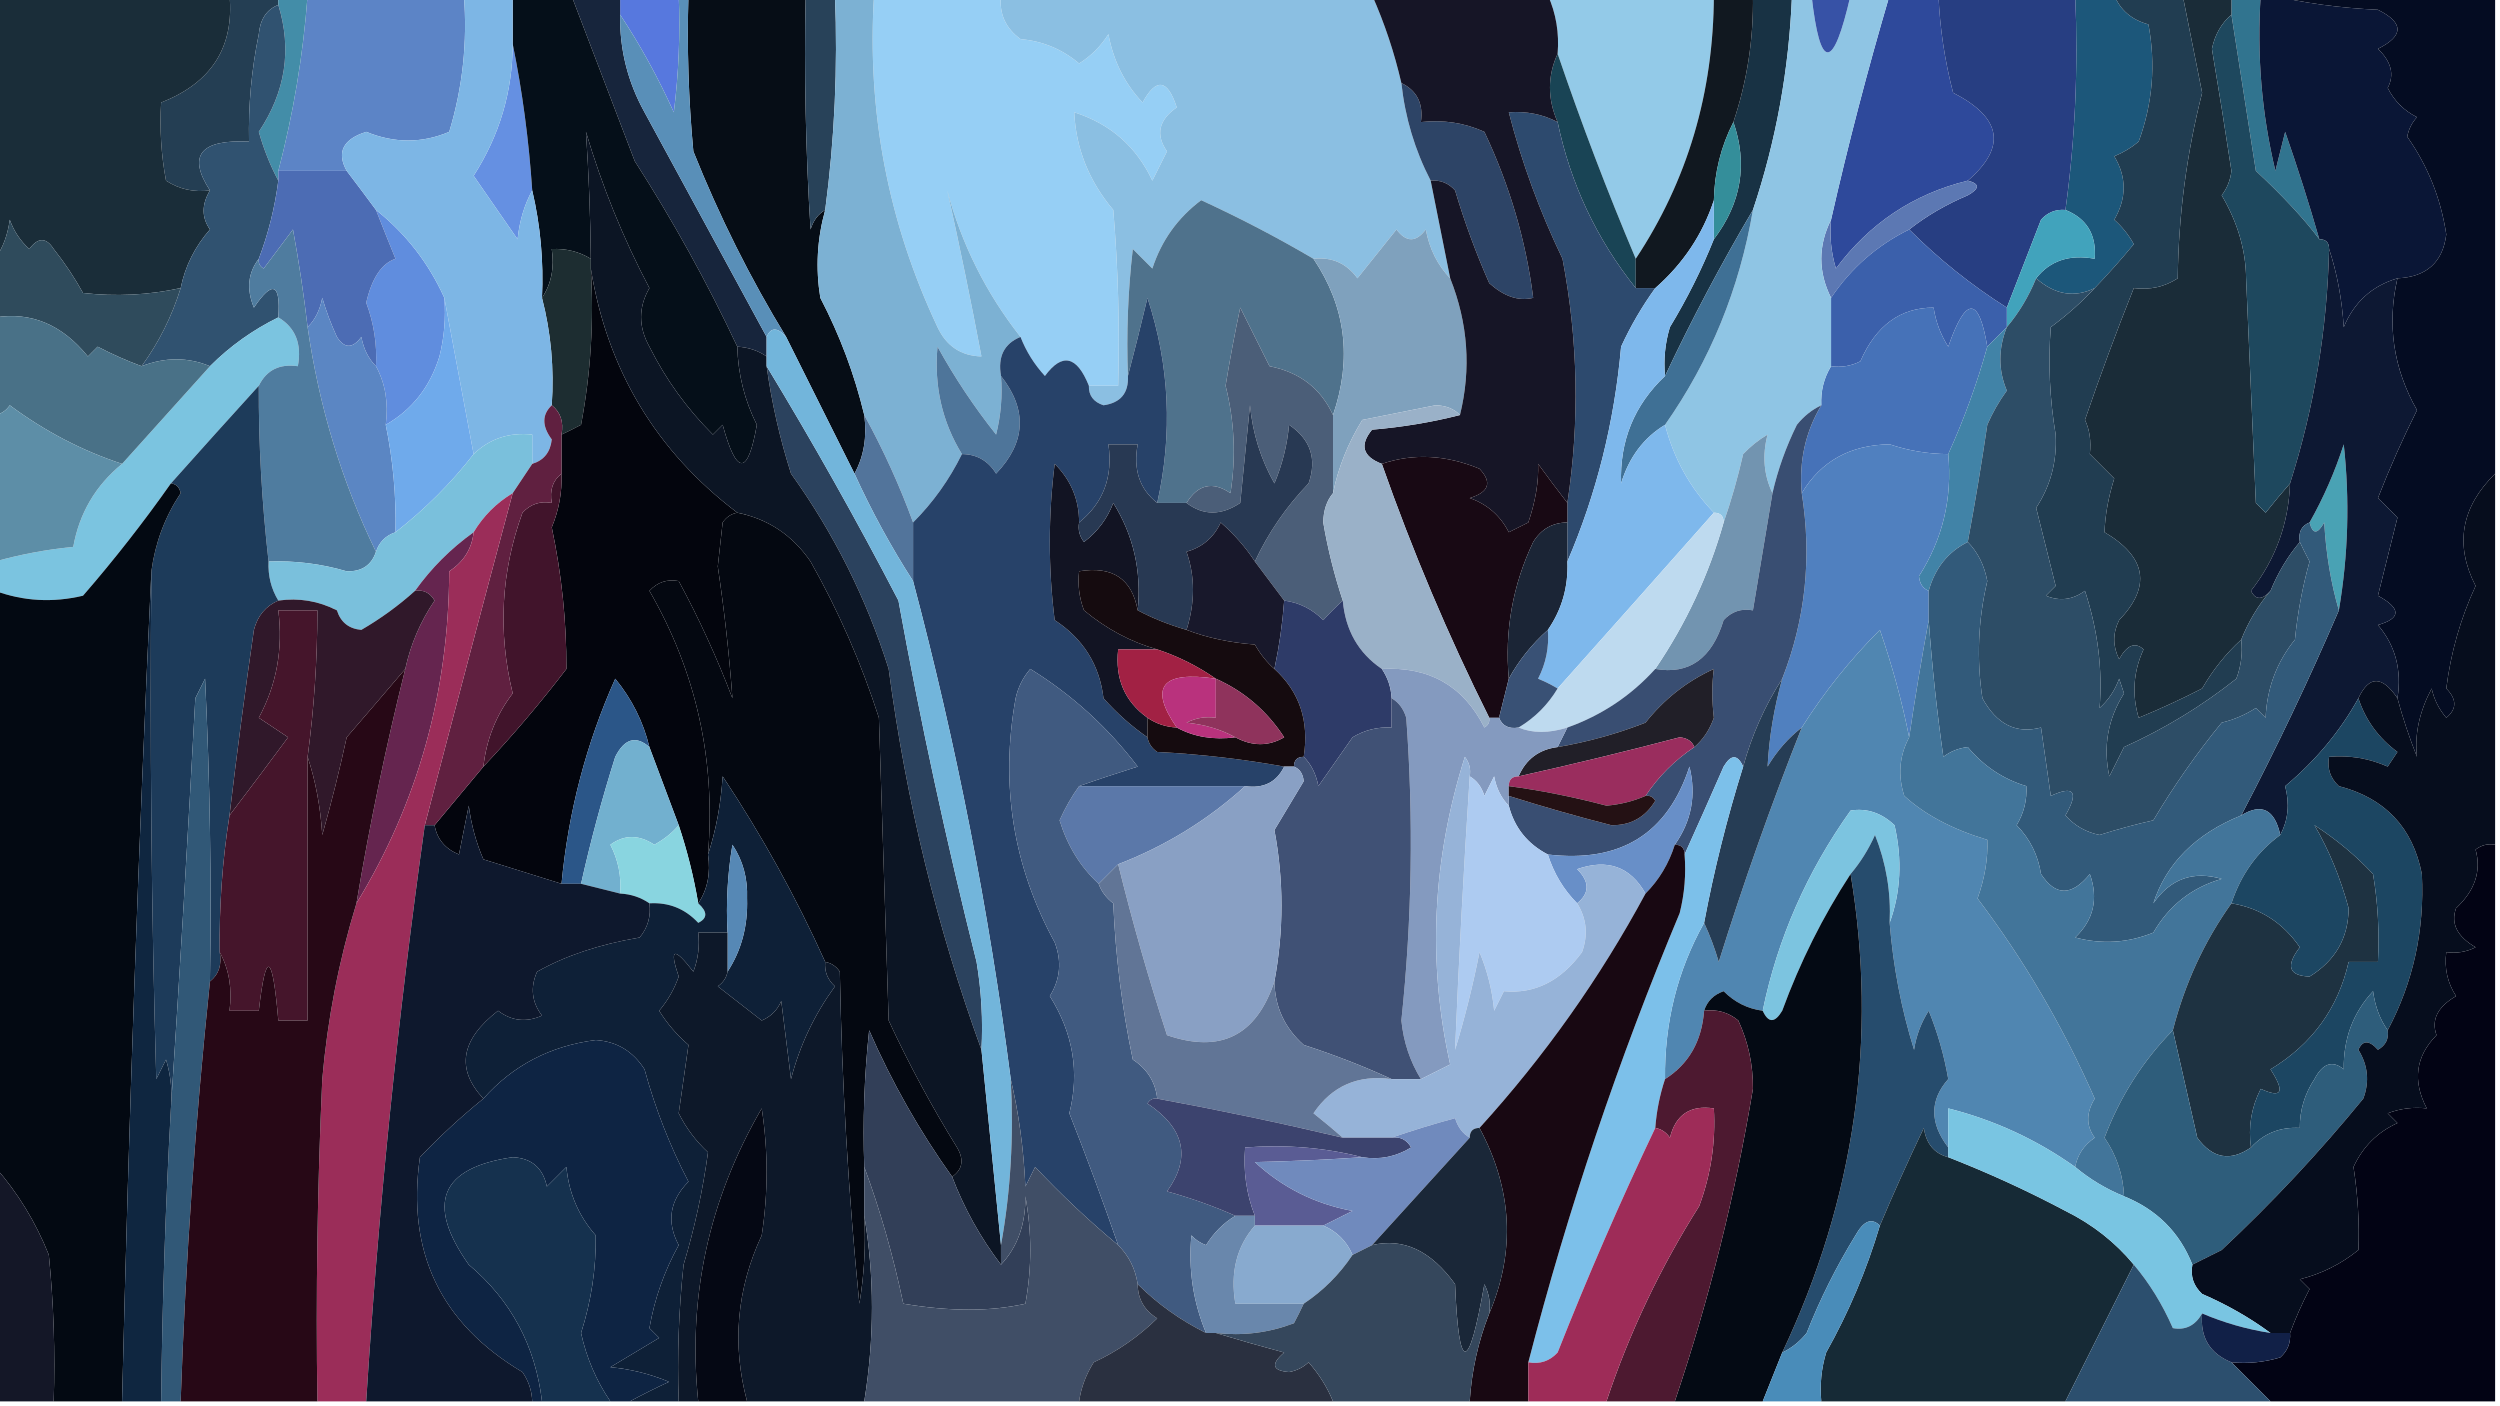 <?xml version="1.0" encoding="UTF-8"?>
<!DOCTYPE svg PUBLIC "-//W3C//DTD SVG 1.1//EN" "http://www.w3.org/Graphics/SVG/1.1/DTD/svg11.dtd">
<svg xmlns="http://www.w3.org/2000/svg" version="1.1" width="256px" height="144px" style="shape-rendering:geometricPrecision; text-rendering:geometricPrecision; image-rendering:optimizeQuality; fill-rule:evenodd; clip-rule:evenodd" xmlns:xlink="http://www.w3.org/1999/xlink">
<g><path style="opacity:1" fill="#5778de" d="M 63.5,-0.5 C 65.5,-0.5 67.5,-0.5 69.5,-0.5C 69.665,3.514 69.499,7.514 69,11.5C 67.392,7.944 65.559,4.611 63.5,1.5C 63.5,0.833 63.5,0.167 63.5,-0.5 Z"/></g>
<g><path style="opacity:1" fill="#060d16" d="M 70.5,-0.5 C 74.5,-0.5 78.5,-0.5 82.5,-0.5C 82.334,7.507 82.5,15.507 83,23.5C 83.278,22.584 83.778,21.918 84.5,21.5C 83.671,24.469 83.505,27.469 84,30.5C 86.002,34.342 87.502,38.342 88.5,42.5C 88.795,44.735 88.461,46.735 87.5,48.5C 85.153,43.807 82.82,39.14 80.5,34.5C 76.833,28.499 73.666,22.165 71,15.5C 70.501,10.177 70.334,4.844 70.5,-0.5 Z"/></g>
<g><path style="opacity:1" fill="#96cff5" d="M 89.5,-0.5 C 93.833,-0.5 98.167,-0.5 102.5,-0.5C 102.297,1.39 102.963,2.89 104.5,4C 106.78,4.212 108.78,5.045 110.5,6.5C 111.719,5.737 112.719,4.737 113.5,3.5C 114.016,6.251 115.183,8.584 117,10.5C 118.397,7.932 119.564,8.099 120.5,11C 118.646,12.29 118.313,13.79 119.5,15.5C 119,16.5 118.5,17.5 118,18.5C 116.366,15.012 113.699,12.679 110,11.5C 110.176,15.202 111.51,18.535 114,21.5C 114.499,27.491 114.666,33.491 114.5,39.5C 113.5,39.5 112.5,39.5 111.5,39.5C 110.267,36.427 108.767,36.094 107,38.5C 105.905,37.307 105.072,35.973 104.5,34.5C 100.97,30.012 98.47,25.012 97,19.5C 98.248,25.097 99.415,30.764 100.5,36.5C 98.408,36.439 96.908,35.439 96,33.5C 90.929,22.741 88.762,11.408 89.5,-0.5 Z"/></g>
<g><path style="opacity:1" fill="#31748f" d="M 228.5,-0.5 C 229.5,-0.5 230.5,-0.5 231.5,-0.5C 231.09,5.621 231.59,11.621 233,17.5C 233.333,16.167 233.667,14.833 234,13.5C 235.278,17.165 236.444,20.832 237.5,24.5C 235.94,22.412 233.773,20.079 231,17.5C 230.162,12.154 229.329,6.821 228.5,1.5C 228.5,0.833 228.5,0.167 228.5,-0.5 Z"/></g>
<g><path style="opacity:1" fill="#243e53" d="M 23.5,-0.5 C 25.167,-0.5 26.833,-0.5 28.5,-0.5C 28.5,-0.167 28.5,0.167 28.5,0.5C 27.306,0.97 26.64,1.97 26.5,3.5C 25.754,7.132 25.421,10.798 25.5,14.5C 20.506,14.264 19.172,15.93 21.5,19.5C 19.856,19.713 18.356,19.38 17,18.5C 16.503,15.854 16.336,13.187 16.5,10.5C 21.668,8.474 24.001,4.807 23.5,-0.5 Z"/></g>
<g><path style="opacity:1" fill="#8bbfe2" d="M 102.5,-0.5 C 115.167,-0.5 127.833,-0.5 140.5,-0.5C 141.787,2.406 142.787,5.406 143.5,8.5C 143.885,12.044 144.885,15.377 146.5,18.5C 147.167,21.833 147.833,25.167 148.5,28.5C 147.207,27.158 146.374,25.491 146,23.5C 145,24.833 144,24.833 143,23.5C 141.667,25.167 140.333,26.833 139,28.5C 137.89,26.963 136.39,26.297 134.5,26.5C 130.808,24.327 126.975,22.327 123,20.5C 120.597,22.305 118.93,24.638 118,27.5C 117.333,26.833 116.667,26.167 116,25.5C 115.501,29.821 115.334,34.154 115.5,38.5C 115.582,40.252 114.749,41.252 113,41.5C 111.97,41.164 111.47,40.497 111.5,39.5C 112.5,39.5 113.5,39.5 114.5,39.5C 114.666,33.491 114.499,27.491 114,21.5C 111.51,18.535 110.176,15.202 110,11.5C 113.699,12.679 116.366,15.012 118,18.5C 118.5,17.5 119,16.5 119.5,15.5C 118.313,13.79 118.646,12.29 120.5,11C 119.564,8.099 118.397,7.932 117,10.5C 115.183,8.584 114.016,6.251 113.5,3.5C 112.719,4.737 111.719,5.737 110.5,6.5C 108.78,5.045 106.78,4.212 104.5,4C 102.963,2.89 102.297,1.39 102.5,-0.5 Z"/></g>
<g><path style="opacity:1" fill="#284259" d="M 82.5,-0.5 C 83.5,-0.5 84.5,-0.5 85.5,-0.5C 85.797,6.92 85.464,14.254 84.5,21.5C 83.778,21.918 83.278,22.584 83,23.5C 82.5,15.507 82.334,7.507 82.5,-0.5 Z"/></g>
<g><path style="opacity:1" fill="#17253c" d="M 58.5,-0.5 C 60.167,-0.5 61.833,-0.5 63.5,-0.5C 63.5,0.167 63.5,0.833 63.5,1.5C 63.439,5.049 64.272,8.382 66,11.5C 70.21,19.26 74.376,26.927 78.5,34.5C 78.5,35.167 78.5,35.833 78.5,36.5C 77.609,35.89 76.609,35.557 75.5,35.5C 72.44,28.975 68.94,22.642 65,16.5C 62.813,10.802 60.647,5.135 58.5,-0.5 Z"/></g>
<g><path style="opacity:1" fill="#93cae8" d="M 158.5,-0.5 C 164.167,-0.5 169.833,-0.5 175.5,-0.5C 175.47,9.494 172.803,18.494 167.5,26.5C 164.586,19.609 161.919,12.609 159.5,5.5C 159.675,3.379 159.341,1.379 158.5,-0.5 Z"/></g>
<g><path style="opacity:1" fill="#5c84c6" d="M 31.5,-0.5 C 36.833,-0.5 42.167,-0.5 47.5,-0.5C 47.879,4.297 47.379,8.964 46,13.5C 43.224,14.685 40.39,14.685 37.5,13.5C 35.114,14.262 34.447,15.595 35.5,17.5C 33.167,17.5 30.833,17.5 28.5,17.5C 30.046,11.622 31.046,5.622 31.5,-0.5 Z"/></g>
<g><path style="opacity:1" fill="#183244" d="M 179.5,-0.5 C 180.833,-0.5 182.167,-0.5 183.5,-0.5C 183.203,7.095 181.87,14.428 179.5,21.5C 176.23,27.04 173.23,32.706 170.5,38.5C 170.34,36.801 170.506,35.134 171,33.5C 172.761,30.589 174.261,27.589 175.5,24.5C 178.315,20.788 178.981,16.788 177.5,12.5C 178.91,8.296 179.577,3.963 179.5,-0.5 Z"/></g>
<g><path style="opacity:1" fill="#2e499b" d="M 193.5,-0.5 C 195.167,-0.5 196.833,-0.5 198.5,-0.5C 198.64,2.875 199.14,6.208 200,9.5C 204.995,12.057 205.495,15.057 201.5,18.5C 195.936,19.868 191.436,22.868 188,27.5C 187.506,25.866 187.34,24.199 187.5,22.5C 189.239,14.824 191.239,7.157 193.5,-0.5 Z"/></g>
<g><path style="opacity:1" fill="#1c577a" d="M 212.5,-0.5 C 213.833,-0.5 215.167,-0.5 216.5,-0.5C 217.105,1.026 218.271,2.026 220,2.5C 220.767,6.594 220.434,10.594 219,14.5C 218.25,15.126 217.416,15.626 216.5,16C 217.78,18.132 217.78,20.298 216.5,22.5C 217.311,23.216 217.978,24.05 218.5,25C 217.2,26.58 215.866,28.08 214.5,29.5C 212.423,30.523 210.423,30.19 208.5,28.5C 209.918,26.692 211.918,26.025 214.5,26.5C 214.69,24.041 213.69,22.375 211.5,21.5C 212.492,14.352 212.825,7.019 212.5,-0.5 Z"/></g>
<g><path style="opacity:1" fill="#7cb1d3" d="M 85.5,-0.5 C 86.833,-0.5 88.167,-0.5 89.5,-0.5C 88.762,11.408 90.929,22.741 96,33.5C 96.908,35.439 98.408,36.439 100.5,36.5C 99.415,30.764 98.248,25.097 97,19.5C 98.47,25.012 100.97,30.012 104.5,34.5C 102.824,35.183 102.157,36.517 102.5,38.5C 102.662,40.527 102.495,42.527 102,44.5C 99.752,41.672 97.752,38.672 96,35.5C 95.635,39.52 96.469,43.187 98.5,46.5C 97.214,49.117 95.547,51.45 93.5,53.5C 92.139,49.765 90.472,46.098 88.5,42.5C 87.502,38.342 86.002,34.342 84,30.5C 83.505,27.469 83.671,24.469 84.5,21.5C 85.464,14.254 85.797,6.92 85.5,-0.5 Z"/></g>
<g><path style="opacity:1" fill="#438da8" d="M 28.5,-0.5 C 29.5,-0.5 30.5,-0.5 31.5,-0.5C 31.046,5.622 30.046,11.622 28.5,17.5C 28.5,17.833 28.5,18.167 28.5,18.5C 27.694,17.003 27.028,15.336 26.5,13.5C 29.24,9.4 29.907,5.067 28.5,0.5C 28.5,0.167 28.5,-0.167 28.5,-0.5 Z"/></g>
<g><path style="opacity:1" fill="#1a2d39" d="M -0.5,-0.5 C 7.5,-0.5 15.5,-0.5 23.5,-0.5C 24.001,4.807 21.668,8.474 16.5,10.5C 16.336,13.187 16.503,15.854 17,18.5C 18.356,19.38 19.856,19.713 21.5,19.5C 20.637,20.94 20.637,22.274 21.5,23.5C 19.962,25.243 18.962,27.243 18.5,29.5C 15.182,30.221 11.849,30.388 8.5,30C 7.624,28.414 6.624,26.914 5.5,25.5C 4.726,24.289 3.893,24.289 3,25.5C 2.085,24.672 1.419,23.672 1,22.5C 0.79,24.058 0.29,25.392 -0.5,26.5C -0.5,17.5 -0.5,8.5 -0.5,-0.5 Z"/></g>
<g><path style="opacity:1" fill="#194455" d="M 159.5,5.5 C 161.919,12.609 164.586,19.609 167.5,26.5C 167.5,27.5 167.5,28.5 167.5,29.5C 163.49,24.48 160.823,18.813 159.5,12.5C 158.454,10.118 158.454,7.785 159.5,5.5 Z"/></g>
<g><path style="opacity:1" fill="#0a1636" d="M 231.5,-0.5 C 231.833,-0.5 232.167,-0.5 232.5,-0.5C 235.977,0.323 239.644,0.823 243.5,1C 246.167,2.333 246.167,3.667 243.5,5C 244.88,6.324 245.214,7.657 244.5,9C 245.167,10.333 246.167,11.333 247.5,12C 246.978,12.561 246.645,13.228 246.5,14C 248.611,16.994 249.944,20.328 250.5,24C 250.144,26.859 248.477,28.359 245.5,28.5C 242.888,29.277 241.055,30.944 240,33.5C 239.817,30.635 239.317,27.969 238.5,25.5C 238.5,24.833 238.167,24.5 237.5,24.5C 236.444,20.832 235.278,17.165 234,13.5C 233.667,14.833 233.333,16.167 233,17.5C 231.59,11.621 231.09,5.621 231.5,-0.5 Z"/></g>
<g><path style="opacity:1" fill="#111820" d="M 175.5,-0.5 C 176.833,-0.5 178.167,-0.5 179.5,-0.5C 179.577,3.963 178.91,8.296 177.5,12.5C 176.226,14.992 175.56,17.659 175.5,20.5C 174.356,23.994 172.356,26.994 169.5,29.5C 168.833,29.5 168.167,29.5 167.5,29.5C 167.5,28.5 167.5,27.5 167.5,26.5C 172.803,18.494 175.47,9.494 175.5,-0.5 Z"/></g>
<g><path style="opacity:1" fill="#6590e2" d="M 52.5,4.5 C 53.486,9.32 54.153,14.32 54.5,19.5C 53.698,20.952 53.198,22.618 53,24.5C 51.485,22.323 49.985,20.156 48.5,18C 51.156,13.864 52.489,9.365 52.5,4.5 Z"/></g>
<g><path style="opacity:1" fill="#2d4a6e" d="M 159.5,12.5 C 160.823,18.813 163.49,24.48 167.5,29.5C 168.167,29.5 168.833,29.5 169.5,29.5C 168.152,31.359 166.985,33.359 166,35.5C 165.311,43.244 163.478,50.577 160.5,57.5C 160.5,56.167 160.5,54.833 160.5,53.5C 160.5,52.833 160.5,52.167 160.5,51.5C 161.769,43.202 161.603,34.868 160,26.5C 157.659,21.639 155.826,16.639 154.5,11.5C 156.292,11.366 157.958,11.699 159.5,12.5 Z"/></g>
<g><path style="opacity:1" fill="#348e9a" d="M 177.5,12.5 C 178.981,16.788 178.315,20.788 175.5,24.5C 175.5,23.167 175.5,21.833 175.5,20.5C 175.56,17.659 176.226,14.992 177.5,12.5 Z"/></g>
<g><path style="opacity:1" fill="#273e82" d="M 198.5,-0.5 C 203.167,-0.5 207.833,-0.5 212.5,-0.5C 212.825,7.019 212.492,14.352 211.5,21.5C 210.504,21.414 209.671,21.748 209,22.5C 207.817,25.526 206.651,28.526 205.5,31.5C 201.878,29.213 198.545,26.547 195.5,23.5C 197.273,22.108 199.273,20.941 201.5,20C 202.738,19.31 202.738,18.81 201.5,18.5C 205.495,15.057 204.995,12.057 200,9.5C 199.14,6.208 198.64,2.875 198.5,-0.5 Z"/></g>
<g><path style="opacity:1" fill="#5c78b3" d="M 201.5,18.5 C 202.738,18.81 202.738,19.31 201.5,20C 199.273,20.941 197.273,22.108 195.5,23.5C 192.21,25.124 189.543,27.457 187.5,30.5C 186.167,27.833 186.167,25.167 187.5,22.5C 187.34,24.199 187.506,25.866 188,27.5C 191.436,22.868 195.936,19.868 201.5,18.5 Z"/></g>
<g><path style="opacity:1" fill="#050f19" d="M 52.5,-0.5 C 54.5,-0.5 56.5,-0.5 58.5,-0.5C 60.647,5.135 62.813,10.802 65,16.5C 68.94,22.642 72.44,28.975 75.5,35.5C 75.571,38.311 76.238,40.978 77.5,43.5C 76.591,48.73 75.425,48.73 74,43.5C 73.667,43.833 73.333,44.167 73,44.5C 70.343,41.853 68.177,38.853 66.5,35.5C 65.365,33.462 65.365,31.462 66.5,29.5C 63.828,24.437 61.661,19.104 60,13.5C 60.291,17.774 60.457,22.107 60.5,26.5C 59.292,25.766 57.959,25.433 56.5,25.5C 56.785,27.415 56.451,29.081 55.5,30.5C 55.677,26.766 55.344,23.099 54.5,19.5C 54.153,14.32 53.486,9.32 52.5,4.5C 52.5,2.833 52.5,1.167 52.5,-0.5 Z"/></g>
<g><path style="opacity:1" fill="#2d4466" d="M 143.5,8.5 C 145.104,9.287 145.771,10.62 145.5,12.5C 147.792,12.244 149.959,12.577 152,13.5C 154.595,18.988 156.261,24.654 157,30.5C 155.527,30.868 154.027,30.368 152.5,29C 151.142,25.927 149.975,22.76 149,19.5C 148.329,18.748 147.496,18.414 146.5,18.5C 144.885,15.377 143.885,12.044 143.5,8.5 Z"/></g>
<g><path style="opacity:1" fill="#305270" d="M 28.5,0.5 C 29.907,5.067 29.24,9.4 26.5,13.5C 27.028,15.336 27.694,17.003 28.5,18.5C 28.142,21.267 27.475,23.933 26.5,26.5C 25.387,27.946 25.22,29.613 26,31.5C 27.908,28.668 28.741,29.001 28.5,32.5C 25.888,33.779 23.555,35.445 21.5,37.5C 19.244,36.562 16.91,36.562 14.5,37.5C 16.272,35.059 17.606,32.392 18.5,29.5C 18.962,27.243 19.962,25.243 21.5,23.5C 20.637,22.274 20.637,20.94 21.5,19.5C 19.172,15.93 20.506,14.264 25.5,14.5C 25.421,10.798 25.754,7.132 26.5,3.5C 26.64,1.97 27.306,0.97 28.5,0.5 Z"/></g>
<g><path style="opacity:1" fill="#4f728c" d="M 134.5,26.5 C 137.81,31.413 138.476,36.747 136.5,42.5C 135.254,39.777 133.087,38.111 130,37.5C 129,35.5 128,33.5 127,31.5C 126.436,34.155 125.936,36.821 125.5,39.5C 126.415,43.144 126.581,46.81 126,50.5C 124.184,49.257 122.684,49.59 121.5,51.5C 120.5,51.5 119.5,51.5 118.5,51.5C 120.098,44.396 119.765,37.396 117.5,30.5C 116.832,33.306 116.166,35.972 115.5,38.5C 115.334,34.154 115.501,29.821 116,25.5C 116.667,26.167 117.333,26.833 118,27.5C 118.93,24.638 120.597,22.305 123,20.5C 126.975,22.327 130.808,24.327 134.5,26.5 Z"/></g>
<g><path style="opacity:1" fill="#608dde" d="M 38.5,21.5 C 41.547,23.918 43.88,26.918 45.5,30.5C 45.662,32.527 45.495,34.527 45,36.5C 44.037,39.617 42.204,41.951 39.5,43.5C 39.795,41.265 39.461,39.265 38.5,37.5C 38.62,35.266 38.286,33.099 37.5,31C 38.08,28.475 39.08,26.975 40.5,26.5C 39.813,24.823 39.147,23.156 38.5,21.5 Z"/></g>
<g><path style="opacity:1" fill="#41a3bc" d="M 211.5,21.5 C 213.69,22.375 214.69,24.041 214.5,26.5C 211.918,26.025 209.918,26.692 208.5,28.5C 207.737,30.368 206.737,32.035 205.5,33.5C 205.5,32.833 205.5,32.167 205.5,31.5C 206.651,28.526 207.817,25.526 209,22.5C 209.671,21.748 210.504,21.414 211.5,21.5 Z"/></g>
<g><path style="opacity:1" fill="#2f4b5c" d="M 18.5,29.5 C 17.606,32.392 16.272,35.059 14.5,37.5C 12.97,36.933 11.47,36.267 10,35.5C 9.667,35.833 9.333,36.167 9,36.5C 6.363,33.248 3.196,31.914 -0.5,32.5C -0.5,30.5 -0.5,28.5 -0.5,26.5C 0.29,25.392 0.79,24.058 1,22.5C 1.419,23.672 2.085,24.672 3,25.5C 3.893,24.289 4.726,24.289 5.5,25.5C 6.624,26.914 7.624,28.414 8.5,30C 11.849,30.388 15.182,30.221 18.5,29.5 Z"/></g>
<g><path style="opacity:1" fill="#4c6cb4" d="M 28.5,17.5 C 30.833,17.5 33.167,17.5 35.5,17.5C 36.488,18.795 37.488,20.128 38.5,21.5C 39.147,23.156 39.813,24.823 40.5,26.5C 39.08,26.975 38.08,28.475 37.5,31C 38.286,33.099 38.62,35.266 38.5,37.5C 37.732,36.737 37.232,35.737 37,34.5C 36.107,35.711 35.274,35.711 34.5,34.5C 33.902,33.205 33.402,31.872 33,30.5C 32.768,31.738 32.268,32.737 31.5,33.5C 31.11,30.161 30.61,26.827 30,23.5C 29,24.833 28,26.167 27,27.5C 26.601,27.272 26.435,26.938 26.5,26.5C 27.475,23.933 28.142,21.267 28.5,18.5C 28.5,18.167 28.5,17.833 28.5,17.5 Z"/></g>
<g><path style="opacity:1" fill="#1d2d31" d="M 60.5,26.5 C 60.5,26.833 60.5,27.167 60.5,27.5C 60.828,32.875 60.495,38.208 59.5,43.5C 58.816,43.863 58.15,44.196 57.5,44.5C 57.737,43.209 57.404,42.209 56.5,41.5C 56.756,37.731 56.423,34.064 55.5,30.5C 56.451,29.081 56.785,27.415 56.5,25.5C 57.959,25.433 59.292,25.766 60.5,26.5 Z"/></g>
<g><path style="opacity:1" fill="#598fb8" d="M 69.5,-0.5 C 69.833,-0.5 70.167,-0.5 70.5,-0.5C 70.334,4.844 70.501,10.177 71,15.5C 73.666,22.165 76.833,28.499 80.5,34.5C 79.604,33.494 78.938,33.494 78.5,34.5C 74.376,26.927 70.21,19.26 66,11.5C 64.272,8.382 63.439,5.049 63.5,1.5C 65.559,4.611 67.392,7.944 69,11.5C 69.499,7.514 69.665,3.514 69.5,-0.5 Z"/></g>
<g><path style="opacity:1" fill="#1a2c38" d="M 223.5,-0.5 C 225.167,-0.5 226.833,-0.5 228.5,-0.5C 228.5,0.167 228.5,0.833 228.5,1.5C 227.475,2.374 226.808,3.541 226.5,5C 227.203,9.156 227.869,13.323 228.5,17.5C 228.392,18.442 228.059,19.275 227.5,20C 229.136,22.782 229.97,25.616 230,28.5C 230.333,36.167 230.667,43.833 231,51.5C 231.333,51.833 231.667,52.167 232,52.5C 232.852,51.429 233.685,50.429 234.5,49.5C 234.354,53.607 233.02,57.273 230.5,60.5C 230.97,61.463 231.637,61.463 232.5,60.5C 231.241,61.979 230.241,63.646 229.5,65.5C 227.946,66.914 226.612,68.581 225.5,70.5C 223.358,71.6 221.192,72.6 219,73.5C 218.289,71.101 218.456,68.768 219.5,66.5C 218.645,65.707 217.811,66.04 217,67.5C 216.333,66.167 216.333,64.833 217,63.5C 220.308,60.048 219.808,57.048 215.5,54.5C 215.569,52.722 215.903,50.889 216.5,49C 215.667,48.167 214.833,47.333 214,46.5C 214.148,45.175 213.982,44.008 213.5,43C 215.037,38.5 216.704,34 218.5,29.5C 220.144,29.713 221.644,29.38 223,28.5C 223.079,22.047 223.912,15.713 225.5,9.5C 224.831,6.148 224.164,2.815 223.5,-0.5 Z"/></g>
<g><path style="opacity:1" fill="#3b60ab" d="M 195.5,23.5 C 198.545,26.547 201.878,29.213 205.5,31.5C 205.5,32.167 205.5,32.833 205.5,33.5C 204.833,34.167 204.167,34.833 203.5,35.5C 202.636,30.307 201.303,30.307 199.5,35.5C 198.719,34.271 198.219,32.938 198,31.5C 194.596,31.502 192.096,33.336 190.5,37C 189.552,37.483 188.552,37.65 187.5,37.5C 187.5,35.167 187.5,32.833 187.5,30.5C 189.543,27.457 192.21,25.124 195.5,23.5 Z"/></g>
<g><path style="opacity:1" fill="#4672b8" d="M 203.5,35.5 C 202.452,39.264 201.119,42.931 199.5,46.5C 197.453,46.489 195.453,46.156 193.5,45.5C 189.458,45.563 186.458,47.229 184.5,50.5C 184.21,47.215 184.877,44.215 186.5,41.5C 186.433,40.041 186.766,38.708 187.5,37.5C 188.552,37.65 189.552,37.483 190.5,37C 192.096,33.336 194.596,31.502 198,31.5C 198.219,32.938 198.719,34.271 199.5,35.5C 201.303,30.307 202.636,30.307 203.5,35.5 Z"/></g>
<g><path style="opacity:1" fill="#1e485e" d="M 228.5,1.5 C 229.329,6.821 230.162,12.154 231,17.5C 233.773,20.079 235.94,22.412 237.5,24.5C 238.167,24.5 238.5,24.833 238.5,25.5C 238.306,33.734 236.973,41.734 234.5,49.5C 233.685,50.429 232.852,51.429 232,52.5C 231.667,52.167 231.333,51.833 231,51.5C 230.667,43.833 230.333,36.167 230,28.5C 229.97,25.616 229.136,22.782 227.5,20C 228.059,19.275 228.392,18.442 228.5,17.5C 227.869,13.323 227.203,9.156 226.5,5C 226.808,3.541 227.475,2.374 228.5,1.5 Z"/></g>
<g><path style="opacity:1" fill="#8fc5e4" d="M 183.5,-0.5 C 184.167,-0.5 184.833,-0.5 185.5,-0.5C 186.379,7.314 187.712,7.314 189.5,-0.5C 190.833,-0.5 192.167,-0.5 193.5,-0.5C 191.239,7.157 189.239,14.824 187.5,22.5C 186.167,25.167 186.167,27.833 187.5,30.5C 187.5,32.833 187.5,35.167 187.5,37.5C 186.766,38.708 186.433,40.041 186.5,41.5C 185.542,41.953 184.708,42.62 184,43.5C 182.882,45.765 182.049,48.099 181.5,50.5C 180.608,48.638 180.441,46.638 181,44.5C 180.075,45.047 179.242,45.713 178.5,46.5C 177.933,48.982 177.266,51.316 176.5,53.5C 176.5,52.833 176.167,52.5 175.5,52.5C 173.061,49.958 171.394,46.958 170.5,43.5C 175.121,36.912 178.121,29.578 179.5,21.5C 181.87,14.428 183.203,7.095 183.5,-0.5 Z"/></g>
<g><path style="opacity:1" fill="#3752a6" d="M 185.5,-0.5 C 186.833,-0.5 188.167,-0.5 189.5,-0.5C 187.712,7.314 186.379,7.314 185.5,-0.5 Z"/></g>
<g><path style="opacity:1" fill="#7fa1bd" d="M 148.5,28.5 C 150.328,33.102 150.661,37.769 149.5,42.5C 148.903,41.861 148.07,41.528 147,41.5C 144.5,42 142,42.5 139.5,43C 138.033,45.379 137.033,47.879 136.5,50.5C 136.5,47.833 136.5,45.167 136.5,42.5C 138.476,36.747 137.81,31.413 134.5,26.5C 136.39,26.297 137.89,26.963 139,28.5C 140.333,26.833 141.667,25.167 143,23.5C 144,24.833 145,24.833 146,23.5C 146.374,25.491 147.207,27.158 148.5,28.5 Z"/></g>
<g><path style="opacity:1" fill="#7db6e5" d="M 47.5,-0.5 C 49.167,-0.5 50.833,-0.5 52.5,-0.5C 52.5,1.167 52.5,2.833 52.5,4.5C 52.489,9.365 51.156,13.864 48.5,18C 49.985,20.156 51.485,22.323 53,24.5C 53.198,22.618 53.698,20.952 54.5,19.5C 55.344,23.099 55.677,26.766 55.5,30.5C 56.423,34.064 56.756,37.731 56.5,41.5C 55.485,42.46 55.485,43.627 56.5,45C 56.361,46.301 55.695,47.134 54.5,47.5C 54.5,46.5 54.5,45.5 54.5,44.5C 52.142,44.252 50.142,44.919 48.5,46.5C 47.548,41.391 46.548,36.057 45.5,30.5C 43.88,26.918 41.547,23.918 38.5,21.5C 37.488,20.128 36.488,18.795 35.5,17.5C 34.447,15.595 35.114,14.262 37.5,13.5C 40.39,14.685 43.224,14.685 46,13.5C 47.379,8.964 47.879,4.297 47.5,-0.5 Z"/></g>
<g><path style="opacity:1" fill="#3f7095" d="M 179.5,21.5 C 178.121,29.578 175.121,36.912 170.5,43.5C 168.314,44.823 166.814,46.823 166,49.5C 165.847,45.142 167.347,41.475 170.5,38.5C 173.23,32.706 176.23,27.04 179.5,21.5 Z"/></g>
<g><path style="opacity:1" fill="#7bc4e0" d="M 28.5,32.5 C 30.256,33.552 30.923,35.219 30.5,37.5C 28.62,37.229 27.287,37.896 26.5,39.5C 23.509,42.792 20.509,46.126 17.5,49.5C 14.715,53.458 11.715,57.291 8.5,61C 5.408,61.736 2.408,61.569 -0.5,60.5C -0.5,59.5 -0.5,58.5 -0.5,57.5C 2.079,56.772 4.746,56.272 7.5,56C 8.123,52.546 9.789,49.713 12.5,47.5C 15.472,44.192 18.471,40.859 21.5,37.5C 23.555,35.445 25.888,33.779 28.5,32.5 Z"/></g>
<g><path style="opacity:1" fill="#5b86c3" d="M 38.5,37.5 C 39.461,39.265 39.795,41.265 39.5,43.5C 40.244,47.118 40.577,50.785 40.5,54.5C 39.5,54.833 38.833,55.5 38.5,56.5C 35.01,49.34 32.676,41.673 31.5,33.5C 32.268,32.737 32.768,31.738 33,30.5C 33.402,31.872 33.902,33.205 34.5,34.5C 35.274,35.711 36.107,35.711 37,34.5C 37.232,35.737 37.732,36.737 38.5,37.5 Z"/></g>
<g><path style="opacity:1" fill="#497187" d="M 14.5,37.5 C 16.91,36.562 19.244,36.562 21.5,37.5C 18.471,40.859 15.472,44.192 12.5,47.5C 8.416,46.16 4.582,44.16 1,41.5C 0.617,42.056 0.117,42.389 -0.5,42.5C -0.5,39.167 -0.5,35.833 -0.5,32.5C 3.196,31.914 6.363,33.248 9,36.5C 9.333,36.167 9.667,35.833 10,35.5C 11.47,36.267 12.97,36.933 14.5,37.5 Z"/></g>
<g><path style="opacity:1" fill="#6faaeb" d="M 45.5,30.5 C 46.548,36.057 47.548,41.391 48.5,46.5C 46.215,49.452 43.548,52.118 40.5,54.5C 40.577,50.785 40.244,47.118 39.5,43.5C 42.204,41.951 44.037,39.617 45,36.5C 45.495,34.527 45.662,32.527 45.5,30.5 Z"/></g>
<g><path style="opacity:1" fill="#040c22" d="M 232.5,-0.5 C 240.167,-0.5 247.833,-0.5 255.5,-0.5C 255.5,15.833 255.5,32.167 255.5,48.5C 252.006,51.95 251.339,55.783 253.5,60C 251.957,63.338 250.957,66.838 250.5,70.5C 251.59,71.609 251.59,72.609 250.5,73.5C 249.749,72.624 249.249,71.624 249,70.5C 247.733,72.907 247.233,75.24 247.5,77.5C 246.705,75.505 246.039,73.505 245.5,71.5C 245.958,68.606 245.291,66.106 243.5,64C 245.891,63.309 245.891,62.309 243.5,61C 244.167,58.333 244.833,55.667 245.5,53C 244.833,52.333 244.167,51.667 243.5,51C 244.711,47.905 246.044,44.905 247.5,42C 245.075,37.717 244.408,33.217 245.5,28.5C 248.477,28.359 250.144,26.859 250.5,24C 249.944,20.328 248.611,16.994 246.5,14C 246.645,13.228 246.978,12.561 247.5,12C 246.167,11.333 245.167,10.333 244.5,9C 245.214,7.657 244.88,6.324 243.5,5C 246.167,3.667 246.167,2.333 243.5,1C 239.644,0.823 235.977,0.323 232.5,-0.5 Z"/></g>
<g><path style="opacity:1" fill="#4e759a" d="M 102.5,38.5 C 105.224,41.965 105.057,45.298 102,48.5C 101.184,47.177 100.017,46.511 98.5,46.5C 96.469,43.187 95.635,39.52 96,35.5C 97.752,38.672 99.752,41.672 102,44.5C 102.495,42.527 102.662,40.527 102.5,38.5 Z"/></g>
<g><path style="opacity:1" fill="#161526" d="M 140.5,-0.5 C 146.5,-0.5 152.5,-0.5 158.5,-0.5C 159.341,1.379 159.675,3.379 159.5,5.5C 158.454,7.785 158.454,10.118 159.5,12.5C 157.958,11.699 156.292,11.366 154.5,11.5C 155.826,16.639 157.659,21.639 160,26.5C 161.603,34.868 161.769,43.202 160.5,51.5C 159.521,50.235 158.521,48.901 157.5,47.5C 157.574,49.312 157.241,51.312 156.5,53.5C 155.833,53.833 155.167,54.167 154.5,54.5C 153.636,52.803 152.303,51.637 150.5,51C 152.481,50.395 152.815,49.395 151.5,48C 148.05,46.571 144.717,46.405 141.5,47.5C 139.534,46.745 139.2,45.579 140.5,44C 143.587,43.741 146.587,43.241 149.5,42.5C 150.661,37.769 150.328,33.102 148.5,28.5C 147.833,25.167 147.167,21.833 146.5,18.5C 147.496,18.414 148.329,18.748 149,19.5C 149.975,22.76 151.142,25.927 152.5,29C 154.027,30.368 155.527,30.868 157,30.5C 156.261,24.654 154.595,18.988 152,13.5C 149.959,12.577 147.792,12.244 145.5,12.5C 145.771,10.62 145.104,9.287 143.5,8.5C 142.787,5.406 141.787,2.406 140.5,-0.5 Z"/></g>
<g><path style="opacity:1" fill="#213d51" d="M 216.5,-0.5 C 218.833,-0.5 221.167,-0.5 223.5,-0.5C 224.164,2.815 224.831,6.148 225.5,9.5C 223.912,15.713 223.079,22.047 223,28.5C 221.644,29.38 220.144,29.713 218.5,29.5C 216.704,34 215.037,38.5 213.5,43C 213.982,44.008 214.148,45.175 214,46.5C 214.833,47.333 215.667,48.167 216.5,49C 215.903,50.889 215.569,52.722 215.5,54.5C 219.808,57.048 220.308,60.048 217,63.5C 216.333,64.833 216.333,66.167 217,67.5C 217.811,66.04 218.645,65.707 219.5,66.5C 218.456,68.768 218.289,71.101 219,73.5C 221.192,72.6 223.358,71.6 225.5,70.5C 226.612,68.581 227.946,66.914 229.5,65.5C 229.657,66.873 229.49,68.207 229,69.5C 225.486,72.291 221.652,74.624 217.5,76.5C 217,77.5 216.5,78.5 216,79.5C 215.336,76.484 215.836,73.651 217.5,71C 217.333,70.5 217.167,70 217,69.5C 216.581,70.672 215.915,71.672 215,72.5C 215.317,68.531 214.817,64.531 213.5,60.5C 212.232,61.428 210.899,61.595 209.5,61C 209.833,60.667 210.167,60.333 210.5,60C 209.833,57.333 209.167,54.667 208.5,52C 209.98,49.753 210.647,47.253 210.5,44.5C 209.885,40.829 209.719,37.162 210,33.5C 211.667,32.267 213.167,30.933 214.5,29.5C 215.866,28.08 217.2,26.58 218.5,25C 217.978,24.05 217.311,23.216 216.5,22.5C 217.78,20.298 217.78,18.132 216.5,16C 217.416,15.626 218.25,15.126 219,14.5C 220.434,10.594 220.767,6.594 220,2.5C 218.271,2.026 217.105,1.026 216.5,-0.5 Z"/></g>
<g><path style="opacity:1" fill="#180914" d="M 160.5,51.5 C 160.5,52.167 160.5,52.833 160.5,53.5C 158.983,53.511 157.816,54.177 157,55.5C 154.896,59.922 154.063,64.588 154.5,69.5C 154.167,70.833 153.833,72.167 153.5,73.5C 153.167,73.5 152.833,73.5 152.5,73.5C 148.302,65.099 144.635,56.432 141.5,47.5C 144.717,46.405 148.05,46.571 151.5,48C 152.815,49.395 152.481,50.395 150.5,51C 152.303,51.637 153.636,52.803 154.5,54.5C 155.167,54.167 155.833,53.833 156.5,53.5C 157.241,51.312 157.574,49.312 157.5,47.5C 158.521,48.901 159.521,50.235 160.5,51.5 Z"/></g>
<g><path style="opacity:1" fill="#5d8ea7" d="M 12.5,47.5 C 9.789,49.713 8.123,52.546 7.5,56C 4.746,56.272 2.079,56.772 -0.5,57.5C -0.5,52.5 -0.5,47.5 -0.5,42.5C 0.117,42.389 0.617,42.056 1,41.5C 4.582,44.16 8.416,46.16 12.5,47.5 Z"/></g>
<g><path style="opacity:1" fill="#03050d" d="M 60.5,27.5 C 62.179,37.864 67.179,46.197 75.5,52.5C 74.883,52.611 74.383,52.944 74,53.5C 73.833,55 73.667,56.5 73.5,58C 74.177,62.542 74.677,67.042 75,71.5C 73.39,67.287 71.556,63.287 69.5,59.5C 68.325,59.281 67.325,59.614 66.5,60.5C 71.299,68.823 73.299,77.823 72.5,87.5C 72.784,89.415 72.451,91.081 71.5,92.5C 71.037,89.779 70.371,87.112 69.5,84.5C 68.5,81.833 67.5,79.167 66.5,76.5C 65.872,73.91 64.705,71.577 63,69.5C 60.028,76.139 58.194,83.139 57.5,90.5C 54.868,89.673 52.202,88.84 49.5,88C 48.751,86.266 48.251,84.433 48,82.5C 47.667,84.167 47.333,85.833 47,87.5C 45.583,86.922 44.75,85.922 44.5,84.5C 46.167,82.5 47.833,80.5 49.5,78.5C 52.469,75.358 55.302,72.025 58,68.5C 58.017,63.649 57.517,58.816 56.5,54C 57.233,52.234 57.567,50.401 57.5,48.5C 57.5,47.167 57.5,45.833 57.5,44.5C 58.15,44.196 58.816,43.863 59.5,43.5C 60.495,38.208 60.828,32.875 60.5,27.5 Z"/></g>
<g><path style="opacity:1" fill="#49a2b4" d="M 239.5,62.5 C 238.681,59.695 238.181,56.695 238,53.5C 237.31,54.738 236.81,54.738 236.5,53.5C 237.927,50.976 239.094,48.31 240,45.5C 240.626,51.195 240.459,56.861 239.5,62.5 Z"/></g>
<g><path style="opacity:1" fill="#4f7c9f" d="M 31.5,33.5 C 32.676,41.673 35.01,49.34 38.5,56.5C 38.038,57.88 37.038,58.547 35.5,58.5C 32.885,57.731 30.219,57.398 27.5,57.5C 26.805,51.362 26.471,45.362 26.5,39.5C 27.287,37.896 28.62,37.229 30.5,37.5C 30.923,35.219 30.256,33.552 28.5,32.5C 28.741,29.001 27.908,28.668 26,31.5C 25.22,29.613 25.387,27.946 26.5,26.5C 26.435,26.938 26.601,27.272 27,27.5C 28,26.167 29,24.833 30,23.5C 30.61,26.827 31.11,30.161 31.5,33.5 Z"/></g>
<g><path style="opacity:1" fill="#4b5e78" d="M 136.5,42.5 C 136.5,45.167 136.5,47.833 136.5,50.5C 135.853,51.274 135.52,52.274 135.5,53.5C 135.968,56.233 136.635,58.9 137.5,61.5C 136.849,62.091 136.182,62.757 135.5,63.5C 134.378,62.37 133.044,61.703 131.5,61.5C 130.5,60.167 129.5,58.833 128.5,57.5C 129.875,54.549 131.708,51.882 134,49.5C 134.874,46.997 134.207,44.997 132,43.5C 131.808,45.577 131.308,47.577 130.5,49.5C 129.104,47.028 128.27,44.362 128,41.5C 127.667,44.833 127.333,48.167 127,51.5C 125.057,52.807 123.223,52.807 121.5,51.5C 122.684,49.59 124.184,49.257 126,50.5C 126.581,46.81 126.415,43.144 125.5,39.5C 125.936,36.821 126.436,34.155 127,31.5C 128,33.5 129,35.5 130,37.5C 133.087,38.111 135.254,39.777 136.5,42.5 Z"/></g>
<g><path style="opacity:1" fill="#4183a7" d="M 205.5,33.5 C 204.614,35.722 204.614,37.888 205.5,40C 204.704,41.092 204.037,42.259 203.5,43.5C 202.904,47.557 202.237,51.557 201.5,55.5C 199.478,56.507 198.145,58.174 197.5,60.5C 196.903,60.265 196.57,59.765 196.5,59C 198.925,55.217 199.925,51.05 199.5,46.5C 201.119,42.931 202.452,39.264 203.5,35.5C 204.167,34.833 204.833,34.167 205.5,33.5 Z"/></g>
<g><path style="opacity:1" fill="#274269" d="M 118.5,51.5 C 116.692,50.082 116.025,48.082 116.5,45.5C 115.5,45.5 114.5,45.5 113.5,45.5C 113.982,48.831 112.982,51.497 110.5,53.5C 110.496,51.158 109.663,49.158 108,47.5C 107.333,52.833 107.333,58.167 108,63.5C 110.928,65.418 112.594,68.085 113,71.5C 114.371,73.041 115.871,74.375 117.5,75.5C 117.611,76.117 117.944,76.617 118.5,77C 122.917,77.228 127.25,77.728 131.5,78.5C 130.713,80.104 129.38,80.771 127.5,80.5C 121.833,80.5 116.167,80.5 110.5,80.5C 112.369,79.835 114.369,79.169 116.5,78.5C 113.442,74.475 109.775,71.142 105.5,68.5C 104.749,69.376 104.249,70.376 104,71.5C 102.403,80.354 103.736,88.687 108,96.5C 108.743,98.441 108.576,100.274 107.5,102C 109.894,105.807 110.561,109.807 109.5,114C 111.277,118.502 112.944,123.002 114.5,127.5C 111.536,125.038 108.703,122.371 106,119.5C 105.667,120.167 105.333,120.833 105,121.5C 104.823,117.644 104.323,113.977 103.5,110.5C 101.269,93.251 97.936,76.251 93.5,59.5C 93.5,57.5 93.5,55.5 93.5,53.5C 95.547,51.45 97.214,49.117 98.5,46.5C 100.017,46.511 101.184,47.177 102,48.5C 105.057,45.298 105.224,41.965 102.5,38.5C 102.157,36.517 102.824,35.183 104.5,34.5C 105.072,35.973 105.905,37.307 107,38.5C 108.767,36.094 110.267,36.427 111.5,39.5C 111.47,40.497 111.97,41.164 113,41.5C 114.749,41.252 115.582,40.252 115.5,38.5C 116.166,35.972 116.832,33.306 117.5,30.5C 119.765,37.396 120.098,44.396 118.5,51.5 Z"/></g>
<g><path style="opacity:1" fill="#41142b" d="M 57.5,48.5 C 57.567,50.401 57.233,52.234 56.5,54C 57.517,58.816 58.017,63.649 58,68.5C 55.302,72.025 52.469,75.358 49.5,78.5C 49.807,75.72 50.807,73.22 52.5,71C 50.971,64.719 51.304,58.552 53.5,52.5C 54.325,51.614 55.325,51.281 56.5,51.5C 56.263,50.209 56.596,49.209 57.5,48.5 Z"/></g>
<g><path style="opacity:1" fill="#1b2536" d="M 160.5,53.5 C 160.5,54.833 160.5,56.167 160.5,57.5C 160.606,60.079 159.939,62.412 158.5,64.5C 156.866,65.955 155.532,67.622 154.5,69.5C 154.063,64.588 154.896,59.922 157,55.5C 157.816,54.177 158.983,53.511 160.5,53.5 Z"/></g>
<g><path style="opacity:1" fill="#7ac0dc" d="M 54.5,47.5 C 53.833,48.5 53.167,49.5 52.5,50.5C 50.833,51.5 49.5,52.833 48.5,54.5C 46.167,56.167 44.167,58.167 42.5,60.5C 40.814,62.017 38.981,63.35 37,64.5C 35.72,64.386 34.887,63.72 34.5,62.5C 32.604,61.534 30.604,61.201 28.5,61.5C 27.766,60.292 27.433,58.959 27.5,57.5C 30.219,57.398 32.885,57.731 35.5,58.5C 37.038,58.547 38.038,57.88 38.5,56.5C 38.833,55.5 39.5,54.833 40.5,54.5C 43.548,52.118 46.215,49.452 48.5,46.5C 50.142,44.919 52.142,44.252 54.5,44.5C 54.5,45.5 54.5,46.5 54.5,47.5 Z"/></g>
<g><path style="opacity:1" fill="#7294b0" d="M 181.5,50.5 C 180.833,54.5 180.167,58.5 179.5,62.5C 178.325,62.281 177.325,62.614 176.5,63.5C 175.305,67.436 172.971,69.103 169.5,68.5C 172.653,63.862 174.986,58.862 176.5,53.5C 177.266,51.316 177.933,48.982 178.5,46.5C 179.242,45.713 180.075,45.047 181,44.5C 180.441,46.638 180.608,48.638 181.5,50.5 Z"/></g>
<g><path style="opacity:1" fill="#1d3b5a" d="M 26.5,39.5 C 26.471,45.362 26.805,51.362 27.5,57.5C 27.433,58.959 27.766,60.292 28.5,61.5C 27.21,62.058 26.377,63.058 26,64.5C 25.084,70.832 24.25,77.166 23.5,83.5C 22.77,88.13 22.437,92.797 22.5,97.5C 22.737,98.791 22.404,99.791 21.5,100.5C 21.666,90.161 21.5,79.828 21,69.5C 20.667,70.167 20.333,70.833 20,71.5C 19.241,85.663 18.407,99.663 17.5,113.5C 17.66,111.801 17.494,110.134 17,108.5C 16.667,109.167 16.333,109.833 16,110.5C 15.5,93.17 15.333,75.837 15.5,58.5C 15.893,55.584 16.893,52.917 18.5,50.5C 18.376,49.893 18.043,49.56 17.5,49.5C 20.509,46.126 23.509,42.792 26.5,39.5 Z"/></g>
<g><path style="opacity:1" fill="#2b425e" d="M 78.5,37.5 C 83.24,45.308 87.74,53.308 92,61.5C 94.261,73.931 96.928,86.264 100,98.5C 100.498,101.482 100.665,104.482 100.5,107.5C 95.961,95.007 92.794,82.007 91,68.5C 88.726,61.286 85.393,54.619 81,48.5C 79.85,44.888 79.017,41.222 78.5,37.5 Z"/></g>
<g><path style="opacity:1" fill="#52749b" d="M 88.5,42.5 C 90.472,46.098 92.139,49.765 93.5,53.5C 93.5,55.5 93.5,57.5 93.5,59.5C 91.262,56.028 89.262,52.362 87.5,48.5C 88.461,46.735 88.795,44.735 88.5,42.5 Z"/></g>
<g><path style="opacity:1" fill="#7eb8ec" d="M 175.5,20.5 C 175.5,21.833 175.5,23.167 175.5,24.5C 174.261,27.589 172.761,30.589 171,33.5C 170.506,35.134 170.34,36.801 170.5,38.5C 167.347,41.475 165.847,45.142 166,49.5C 166.814,46.823 168.314,44.823 170.5,43.5C 171.394,46.958 173.061,49.958 175.5,52.5C 170.157,58.541 164.824,64.541 159.5,70.5C 158.867,70.121 158.2,69.787 157.5,69.5C 158.309,67.929 158.643,66.262 158.5,64.5C 159.939,62.412 160.606,60.079 160.5,57.5C 163.478,50.577 165.311,43.244 166,35.5C 166.985,33.359 168.152,31.359 169.5,29.5C 172.356,26.994 174.356,23.994 175.5,20.5 Z"/></g>
<g><path style="opacity:1" fill="#5080bf" d="M 199.5,46.5 C 199.925,51.05 198.925,55.217 196.5,59C 196.57,59.765 196.903,60.265 197.5,60.5C 197.5,61.5 197.5,62.5 197.5,63.5C 196.775,67.395 196.109,71.395 195.5,75.5C 194.778,71.88 193.778,68.213 192.5,64.5C 189.46,67.539 186.794,70.873 184.5,74.5C 183.115,75.574 181.949,76.907 181,78.5C 181.158,75.498 181.658,72.498 182.5,69.5C 184.882,63.43 185.549,57.096 184.5,50.5C 186.458,47.229 189.458,45.563 193.5,45.5C 195.453,46.156 197.453,46.489 199.5,46.5 Z"/></g>
<g><path style="opacity:1" fill="#121423" d="M 110.5,53.5 C 110.369,54.239 110.536,54.906 111,55.5C 112.385,54.45 113.385,53.116 114,51.5C 116.075,54.834 116.909,58.501 116.5,62.5C 115.911,59.266 113.911,57.933 110.5,58.5C 110.343,59.873 110.51,61.207 111,62.5C 113.3,64.409 115.8,65.743 118.5,66.5C 117.167,66.5 115.833,66.5 114.5,66.5C 114.166,69.491 115.166,71.824 117.5,73.5C 117.5,74.167 117.5,74.833 117.5,75.5C 115.871,74.375 114.371,73.041 113,71.5C 112.594,68.085 110.928,65.418 108,63.5C 107.333,58.167 107.333,52.833 108,47.5C 109.663,49.158 110.496,51.158 110.5,53.5 Z"/></g>
<g><path style="opacity:1" fill="#283953" d="M 128.5,57.5 C 127.571,56.064 126.405,54.73 125,53.5C 124.3,55.032 123.134,56.032 121.5,56.5C 122.383,59.037 122.383,61.703 121.5,64.5C 119.694,63.976 118.028,63.309 116.5,62.5C 116.909,58.501 116.075,54.834 114,51.5C 113.385,53.116 112.385,54.45 111,55.5C 110.536,54.906 110.369,54.239 110.5,53.5C 112.982,51.497 113.982,48.831 113.5,45.5C 114.5,45.5 115.5,45.5 116.5,45.5C 116.025,48.082 116.692,50.082 118.5,51.5C 119.5,51.5 120.5,51.5 121.5,51.5C 123.223,52.807 125.057,52.807 127,51.5C 127.333,48.167 127.667,44.833 128,41.5C 128.27,44.362 129.104,47.028 130.5,49.5C 131.308,47.577 131.808,45.577 132,43.5C 134.207,44.997 134.874,46.997 134,49.5C 131.708,51.882 129.875,54.549 128.5,57.5 Z"/></g>
<g><path style="opacity:1" fill="#9ab1c8" d="M 149.5,42.5 C 146.587,43.241 143.587,43.741 140.5,44C 139.2,45.579 139.534,46.745 141.5,47.5C 144.635,56.432 148.302,65.099 152.5,73.5C 152.565,73.938 152.399,74.272 152,74.5C 149.862,70.243 146.362,68.243 141.5,68.5C 139.105,66.877 137.772,64.544 137.5,61.5C 136.635,58.9 135.968,56.233 135.5,53.5C 135.52,52.274 135.853,51.274 136.5,50.5C 137.033,47.879 138.033,45.379 139.5,43C 142,42.5 144.5,42 147,41.5C 148.07,41.528 148.903,41.861 149.5,42.5 Z"/></g>
<g><path style="opacity:1" fill="#18182b" d="M 128.5,57.5 C 129.5,58.833 130.5,60.167 131.5,61.5C 131.326,63.861 130.993,66.194 130.5,68.5C 129.733,67.828 129.066,66.995 128.5,66C 125.964,65.814 123.631,65.314 121.5,64.5C 122.383,61.703 122.383,59.037 121.5,56.5C 123.134,56.032 124.3,55.032 125,53.5C 126.405,54.73 127.571,56.064 128.5,57.5 Z"/></g>
<g><path style="opacity:1" fill="#602040" d="M 56.5,41.5 C 57.404,42.209 57.737,43.209 57.5,44.5C 57.5,45.833 57.5,47.167 57.5,48.5C 56.596,49.209 56.263,50.209 56.5,51.5C 55.325,51.281 54.325,51.614 53.5,52.5C 51.304,58.552 50.971,64.719 52.5,71C 50.807,73.22 49.807,75.72 49.5,78.5C 47.833,80.5 46.167,82.5 44.5,84.5C 44.167,84.5 43.833,84.5 43.5,84.5C 46.451,73.19 49.451,61.857 52.5,50.5C 53.167,49.5 53.833,48.5 54.5,47.5C 55.695,47.134 56.361,46.301 56.5,45C 55.485,43.627 55.485,42.46 56.5,41.5 Z"/></g>
<g><path style="opacity:1" fill="#0d1833" d="M 238.5,25.5 C 239.317,27.969 239.817,30.635 240,33.5C 241.055,30.944 242.888,29.277 245.5,28.5C 244.408,33.217 245.075,37.717 247.5,42C 246.044,44.905 244.711,47.905 243.5,51C 244.167,51.667 244.833,52.333 245.5,53C 244.833,55.667 244.167,58.333 243.5,61C 245.891,62.309 245.891,63.309 243.5,64C 245.291,66.106 245.958,68.606 245.5,71.5C 243.927,69.164 242.594,69.164 241.5,71.5C 239.618,74.894 237.118,77.894 234,80.5C 234.476,82.32 234.309,83.987 233.5,85.5C 232.924,82.876 231.59,82.209 229.5,83.5C 233.109,76.617 236.442,69.617 239.5,62.5C 240.459,56.861 240.626,51.195 240,45.5C 239.094,48.31 237.927,50.976 236.5,53.5C 235.662,53.842 235.328,54.508 235.5,55.5C 234.263,56.965 233.263,58.632 232.5,60.5C 231.637,61.463 230.97,61.463 230.5,60.5C 233.02,57.273 234.354,53.607 234.5,49.5C 236.973,41.734 238.306,33.734 238.5,25.5 Z"/></g>
<g><path style="opacity:1" fill="#2e3b68" d="M 131.5,61.5 C 133.044,61.703 134.378,62.37 135.5,63.5C 136.182,62.757 136.849,62.091 137.5,61.5C 137.772,64.544 139.105,66.877 141.5,68.5C 142.11,69.391 142.443,70.391 142.5,71.5C 142.5,72.5 142.5,73.5 142.5,74.5C 141.07,74.421 139.736,74.754 138.5,75.5C 137.333,77.167 136.167,78.833 135,80.5C 134.768,79.263 134.268,78.263 133.5,77.5C 134.075,73.845 133.075,70.845 130.5,68.5C 130.993,66.194 131.326,63.861 131.5,61.5 Z"/></g>
<g><path style="opacity:1" fill="#150b0f" d="M 116.5,62.5 C 118.028,63.309 119.694,63.976 121.5,64.5C 123.631,65.314 125.964,65.814 128.5,66C 129.066,66.995 129.733,67.828 130.5,68.5C 133.075,70.845 134.075,73.845 133.5,77.5C 132.833,77.5 132.5,77.833 132.5,78.5C 132.167,78.5 131.833,78.5 131.5,78.5C 127.25,77.728 122.917,77.228 118.5,77C 117.944,76.617 117.611,76.117 117.5,75.5C 117.5,74.833 117.5,74.167 117.5,73.5C 118.391,74.11 119.391,74.443 120.5,74.5C 122.265,75.461 124.265,75.795 126.5,75.5C 128.239,76.434 129.905,76.434 131.5,75.5C 129.734,72.791 127.401,70.791 124.5,69.5C 122.629,68.203 120.629,67.203 118.5,66.5C 115.8,65.743 113.3,64.409 111,62.5C 110.51,61.207 110.343,59.873 110.5,58.5C 113.911,57.933 115.911,59.266 116.5,62.5 Z"/></g>
<g><path style="opacity:1" fill="#bedaef" d="M 175.5,52.5 C 176.167,52.5 176.5,52.833 176.5,53.5C 174.986,58.862 172.653,63.862 169.5,68.5C 167.016,71.244 164.016,73.244 160.5,74.5C 158.602,75.097 156.935,75.097 155.5,74.5C 157.167,73.5 158.5,72.167 159.5,70.5C 164.824,64.541 170.157,58.541 175.5,52.5 Z"/></g>
<g><path style="opacity:1" fill="#394e72" d="M 186.5,41.5 C 184.877,44.215 184.21,47.215 184.5,50.5C 185.549,57.096 184.882,63.43 182.5,69.5C 180.719,72.274 179.385,75.274 178.5,78.5C 177.923,77.227 177.257,77.227 176.5,78.5C 175.143,81.602 173.81,84.602 172.5,87.5C 172.5,86.833 172.167,86.5 171.5,86.5C 173.218,84.074 173.718,81.407 173,78.5C 170.768,85.379 165.934,88.379 158.5,87.5C 156.413,86.415 155.08,84.749 154.5,82.5C 154.5,82.167 154.5,81.833 154.5,81.5C 157.944,82.591 161.444,83.591 165,84.5C 166.971,84.532 168.471,83.698 169.5,82C 169.272,81.601 168.938,81.435 168.5,81.5C 169.833,79.5 171.5,77.833 173.5,76.5C 174.391,75.739 175.058,74.739 175.5,73.5C 175.289,71.71 175.289,70.044 175.5,68.5C 172.736,69.761 170.403,71.595 168.5,74C 165.568,75.145 162.568,75.978 159.5,76.5C 159.833,75.833 160.167,75.167 160.5,74.5C 164.016,73.244 167.016,71.244 169.5,68.5C 172.971,69.103 175.305,67.436 176.5,63.5C 177.325,62.614 178.325,62.281 179.5,62.5C 180.167,58.5 180.833,54.5 181.5,50.5C 182.049,48.099 182.882,45.765 184,43.5C 184.708,42.62 185.542,41.953 186.5,41.5 Z"/></g>
<g><path style="opacity:1" fill="#a22144" d="M 118.5,66.5 C 120.629,67.203 122.629,68.203 124.5,69.5C 118.956,68.676 117.623,70.343 120.5,74.5C 119.391,74.443 118.391,74.11 117.5,73.5C 115.166,71.824 114.166,69.491 114.5,66.5C 115.833,66.5 117.167,66.5 118.5,66.5 Z"/></g>
<g><path style="opacity:1" fill="#b9327d" d="M 124.5,69.5 C 124.5,70.833 124.5,72.167 124.5,73.5C 123.448,73.35 122.448,73.517 121.5,74C 123.382,74.198 125.048,74.698 126.5,75.5C 124.265,75.795 122.265,75.461 120.5,74.5C 117.623,70.343 118.956,68.676 124.5,69.5 Z"/></g>
<g><path style="opacity:1" fill="#030912" d="M 17.5,49.5 C 18.043,49.56 18.376,49.893 18.5,50.5C 16.893,52.917 15.893,55.584 15.5,58.5C 14.178,86.665 13.178,114.998 12.5,143.5C 10.167,143.5 7.833,143.5 5.5,143.5C 5.666,138.489 5.499,133.489 5,128.5C 3.656,125.135 1.823,122.135 -0.5,119.5C -0.5,99.833 -0.5,80.167 -0.5,60.5C 2.408,61.569 5.408,61.736 8.5,61C 11.715,57.291 14.715,53.458 17.5,49.5 Z"/></g>
<g><path style="opacity:1" fill="#395175" d="M 158.5,64.5 C 158.643,66.262 158.309,67.929 157.5,69.5C 158.2,69.787 158.867,70.121 159.5,70.5C 158.5,72.167 157.167,73.5 155.5,74.5C 154.508,74.672 153.842,74.338 153.5,73.5C 153.833,72.167 154.167,70.833 154.5,69.5C 155.532,67.622 156.866,65.955 158.5,64.5 Z"/></g>
<g><path style="opacity:1" fill="#211f28" d="M 173.5,76.5 C 173.265,75.903 172.765,75.57 172,75.5C 166.51,76.943 161.01,78.276 155.5,79.5C 156.262,77.738 157.596,76.738 159.5,76.5C 162.568,75.978 165.568,75.145 168.5,74C 170.403,71.595 172.736,69.761 175.5,68.5C 175.289,70.044 175.289,71.71 175.5,73.5C 175.058,74.739 174.391,75.739 173.5,76.5 Z"/></g>
<g><path style="opacity:1" fill="#8f335c" d="M 124.5,69.5 C 127.401,70.791 129.734,72.791 131.5,75.5C 129.905,76.434 128.239,76.434 126.5,75.5C 125.048,74.698 123.382,74.198 121.5,74C 122.448,73.517 123.448,73.35 124.5,73.5C 124.5,72.167 124.5,70.833 124.5,69.5 Z"/></g>
<g><path style="opacity:1" fill="#849abf" d="M 141.5,68.5 C 146.362,68.243 149.862,70.243 152,74.5C 152.399,74.272 152.565,73.938 152.5,73.5C 152.833,73.5 153.167,73.5 153.5,73.5C 153.842,74.338 154.508,74.672 155.5,74.5C 156.935,75.097 158.602,75.097 160.5,74.5C 160.167,75.167 159.833,75.833 159.5,76.5C 157.596,76.738 156.262,77.738 155.5,79.5C 154.833,79.5 154.5,79.833 154.5,80.5C 154.5,80.833 154.5,81.167 154.5,81.5C 154.5,81.833 154.5,82.167 154.5,82.5C 153.732,81.737 153.232,80.737 153,79.5C 152.667,80.167 152.333,80.833 152,81.5C 151.722,80.584 151.222,79.918 150.5,79.5C 150.631,78.761 150.464,78.094 150,77.5C 146.664,88.076 146.164,98.576 148.5,109C 147.473,109.513 146.473,110.013 145.5,110.5C 144.385,108.693 143.719,106.693 143.5,104.5C 144.594,94.187 144.761,83.854 144,73.5C 143.722,72.584 143.222,71.918 142.5,71.5C 142.443,70.391 142.11,69.391 141.5,68.5 Z"/></g>
<g><path style="opacity:1" fill="#65254f" d="M 48.5,54.5 C 48.315,56.196 47.481,57.529 46,58.5C 45.956,70.86 42.79,82.193 36.5,92.5C 37.85,84.433 39.517,76.433 41.5,68.5C 42.048,65.975 43.048,63.642 44.5,61.5C 44.043,60.703 43.376,60.369 42.5,60.5C 44.167,58.167 46.167,56.167 48.5,54.5 Z"/></g>
<g><path style="opacity:1" fill="#30182a" d="M 42.5,60.5 C 43.376,60.369 44.043,60.703 44.5,61.5C 43.048,63.642 42.048,65.975 41.5,68.5C 39.552,70.789 37.552,73.122 35.5,75.5C 34.774,78.852 33.941,82.185 33,85.5C 32.817,82.635 32.317,79.969 31.5,77.5C 32.164,72.528 32.497,67.528 32.5,62.5C 31.167,62.5 29.833,62.5 28.5,62.5C 28.992,66.457 28.325,70.123 26.5,73.5C 27.5,74.167 28.5,74.833 29.5,75.5C 27.479,78.235 25.479,80.901 23.5,83.5C 24.25,77.166 25.084,70.832 26,64.5C 26.377,63.058 27.21,62.058 28.5,61.5C 30.604,61.201 32.604,61.534 34.5,62.5C 34.887,63.72 35.72,64.386 37,64.5C 38.981,63.35 40.814,62.017 42.5,60.5 Z"/></g>
<g><path style="opacity:1" fill="#2b5688" d="M 66.5,76.5 C 65.12,75.293 63.953,75.627 63,77.5C 61.641,81.802 60.474,86.136 59.5,90.5C 58.833,90.5 58.167,90.5 57.5,90.5C 58.194,83.139 60.028,76.139 63,69.5C 64.705,71.577 65.872,73.91 66.5,76.5 Z"/></g>
<g><path style="opacity:1" fill="#5086b1" d="M 195.5,75.5 C 194.489,77.402 194.322,79.402 195,81.5C 197.104,83.428 199.937,84.928 203.5,86C 203.579,87.907 203.246,89.907 202.5,92C 207.28,98.319 211.28,105.152 214.5,112.5C 213.61,113.955 213.61,115.289 214.5,116.5C 213.388,117.265 212.721,118.265 212.5,119.5C 208.55,116.692 204.217,114.692 199.5,113.5C 199.5,114.833 199.5,116.167 199.5,117.5C 197.589,114.993 197.589,112.66 199.5,110.5C 199.085,108.091 198.418,105.758 197.5,103.5C 196.719,104.729 196.219,106.062 196,107.5C 194.698,103.328 193.864,98.994 193.5,94.5C 194.641,91.36 194.808,88.027 194,84.5C 192.663,83.235 191.163,82.735 189.5,83C 185.027,89.274 182.027,96.108 180.5,103.5C 178.956,103.297 177.622,102.63 176.5,101.5C 175.478,101.855 174.811,102.522 174.5,103.5C 174.264,106.621 172.931,108.954 170.5,110.5C 170.434,104.721 171.767,99.387 174.5,94.5C 175.09,95.766 175.59,97.099 176,98.5C 178.555,90.33 181.389,82.33 184.5,74.5C 186.794,70.873 189.46,67.539 192.5,64.5C 193.778,68.213 194.778,71.88 195.5,75.5 Z"/></g>
<g><path style="opacity:1" fill="#72b0cf" d="M 66.5,76.5 C 67.5,79.167 68.5,81.833 69.5,84.5C 68.844,85.278 68.011,85.944 67,86.5C 65.422,85.453 63.922,85.453 62.5,86.5C 63.309,88.071 63.643,89.738 63.5,91.5C 62.167,91.167 60.833,90.833 59.5,90.5C 60.474,86.136 61.641,81.802 63,77.5C 63.953,75.627 65.12,75.293 66.5,76.5 Z"/></g>
<g><path style="opacity:1" fill="#9a2d5e" d="M 173.5,76.5 C 171.5,77.833 169.833,79.5 168.5,81.5C 167.258,82.043 165.925,82.377 164.5,82.5C 161.198,81.62 157.865,80.954 154.5,80.5C 154.5,79.833 154.833,79.5 155.5,79.5C 161.01,78.276 166.51,76.943 172,75.5C 172.765,75.57 173.265,75.903 173.5,76.5 Z"/></g>
<g><path style="opacity:1" fill="#241114" d="M 154.5,81.5 C 154.5,81.167 154.5,80.833 154.5,80.5C 157.865,80.954 161.198,81.62 164.5,82.5C 165.925,82.377 167.258,82.043 168.5,81.5C 168.938,81.435 169.272,81.601 169.5,82C 168.471,83.698 166.971,84.532 165,84.5C 161.444,83.591 157.944,82.591 154.5,81.5 Z"/></g>
<g><path style="opacity:1" fill="#2d4d66" d="M 208.5,28.5 C 210.423,30.19 212.423,30.523 214.5,29.5C 213.167,30.933 211.667,32.267 210,33.5C 209.719,37.162 209.885,40.829 210.5,44.5C 210.647,47.253 209.98,49.753 208.5,52C 209.167,54.667 209.833,57.333 210.5,60C 210.167,60.333 209.833,60.667 209.5,61C 210.899,61.595 212.232,61.428 213.5,60.5C 214.817,64.531 215.317,68.531 215,72.5C 215.915,71.672 216.581,70.672 217,69.5C 217.167,70 217.333,70.5 217.5,71C 215.836,73.651 215.336,76.484 216,79.5C 216.5,78.5 217,77.5 217.5,76.5C 221.652,74.624 225.486,72.291 229,69.5C 229.49,68.207 229.657,66.873 229.5,65.5C 230.241,63.646 231.241,61.979 232.5,60.5C 233.263,58.632 234.263,56.965 235.5,55.5C 235.804,56.15 236.137,56.816 236.5,57.5C 235.77,60.109 235.27,62.776 235,65.5C 233.133,67.808 232.133,70.475 232,73.5C 231.667,73.167 231.333,72.833 231,72.5C 229.933,73.191 228.766,73.691 227.5,74C 224.92,77.158 222.587,80.492 220.5,84C 218.645,84.422 216.811,84.922 215,85.5C 213.605,85.22 212.438,84.553 211.5,83.5C 212.891,81.064 212.391,80.397 210,81.5C 209.667,79.167 209.333,76.833 209,74.5C 206.463,75.177 204.463,74.177 203,71.5C 202.391,67.476 202.558,63.476 203.5,59.5C 203.197,57.886 202.53,56.552 201.5,55.5C 202.237,51.557 202.904,47.557 203.5,43.5C 204.037,42.259 204.704,41.092 205.5,40C 204.614,37.888 204.614,35.722 205.5,33.5C 206.737,32.035 207.737,30.368 208.5,28.5 Z"/></g>
<g><path style="opacity:1" fill="#0c1524" d="M 75.5,35.5 C 76.609,35.557 77.609,35.89 78.5,36.5C 78.5,36.833 78.5,37.167 78.5,37.5C 79.017,41.222 79.85,44.888 81,48.5C 85.393,54.619 88.726,61.286 91,68.5C 92.794,82.007 95.961,95.007 100.5,107.5C 101.167,114.167 101.833,120.833 102.5,127.5C 102.5,128.167 102.5,128.833 102.5,129.5C 100.396,126.733 98.729,123.733 97.5,120.5C 98.573,119.749 98.74,118.749 98,117.5C 95.398,113.294 93.064,108.961 91,104.5C 90.667,94.167 90.333,83.833 90,73.5C 88.199,67.902 85.866,62.569 83,57.5C 81.143,54.8 78.643,53.133 75.5,52.5C 67.179,46.197 62.179,37.864 60.5,27.5C 60.5,27.167 60.5,26.833 60.5,26.5C 60.457,22.107 60.291,17.774 60,13.5C 61.661,19.104 63.828,24.437 66.5,29.5C 65.365,31.462 65.365,33.462 66.5,35.5C 68.177,38.853 70.343,41.853 73,44.5C 73.333,44.167 73.667,43.833 74,43.5C 75.425,48.73 76.591,48.73 77.5,43.5C 76.238,40.978 75.571,38.311 75.5,35.5 Z"/></g>
<g><path style="opacity:1" fill="#72b5db" d="M 80.5,34.5 C 82.82,39.14 85.153,43.807 87.5,48.5C 89.262,52.362 91.262,56.028 93.5,59.5C 97.936,76.251 101.269,93.251 103.5,110.5C 103.822,116.358 103.489,122.025 102.5,127.5C 101.833,120.833 101.167,114.167 100.5,107.5C 100.665,104.482 100.498,101.482 100,98.5C 96.928,86.264 94.261,73.931 92,61.5C 87.74,53.308 83.24,45.308 78.5,37.5C 78.5,37.167 78.5,36.833 78.5,36.5C 78.5,35.833 78.5,35.167 78.5,34.5C 78.938,33.494 79.604,33.494 80.5,34.5 Z"/></g>
<g><path style="opacity:1" fill="#325a7a" d="M 236.5,53.5 C 236.81,54.738 237.31,54.738 238,53.5C 238.181,56.695 238.681,59.695 239.5,62.5C 236.442,69.617 233.109,76.617 229.5,83.5C 224.841,85.392 221.841,88.392 220.5,92.5C 222.26,89.979 224.593,89.145 227.5,90C 224.448,90.882 222.114,92.716 220.5,95.5C 217.897,96.562 215.23,96.728 212.5,96C 214.396,94.192 214.896,92.025 214,89.5C 212.149,91.781 210.482,91.781 209,89.5C 208.696,87.559 207.863,85.893 206.5,84.5C 207.246,83.264 207.579,81.93 207.5,80.5C 205.126,79.786 203.126,78.452 201.5,76.5C 200.558,76.608 199.725,76.942 199,77.5C 198.335,72.844 197.835,68.177 197.5,63.5C 197.5,62.5 197.5,61.5 197.5,60.5C 198.145,58.174 199.478,56.507 201.5,55.5C 202.53,56.552 203.197,57.886 203.5,59.5C 202.558,63.476 202.391,67.476 203,71.5C 204.463,74.177 206.463,75.177 209,74.5C 209.333,76.833 209.667,79.167 210,81.5C 212.391,80.397 212.891,81.064 211.5,83.5C 212.438,84.553 213.605,85.22 215,85.5C 216.811,84.922 218.645,84.422 220.5,84C 222.587,80.492 224.92,77.158 227.5,74C 228.766,73.691 229.933,73.191 231,72.5C 231.333,72.833 231.667,73.167 232,73.5C 232.133,70.475 233.133,67.808 235,65.5C 235.27,62.776 235.77,60.109 236.5,57.5C 236.137,56.816 235.804,56.15 235.5,55.5C 235.328,54.508 235.662,53.842 236.5,53.5 Z"/></g>
<g><path style="opacity:1" fill="#5b78a9" d="M 110.5,80.5 C 116.167,80.5 121.833,80.5 127.5,80.5C 123.701,83.952 119.368,86.618 114.5,88.5C 113.833,89.167 113.167,89.833 112.5,90.5C 110.629,88.768 109.296,86.602 108.5,84C 109.085,82.698 109.751,81.531 110.5,80.5 Z"/></g>
<g><path style="opacity:1" fill="#688fc8" d="M 171.5,86.5 C 170.89,88.434 169.89,90.101 168.5,91.5C 166.947,88.746 164.614,87.913 161.5,89C 162.791,90.292 162.791,91.458 161.5,92.5C 160.11,91.101 159.11,89.434 158.5,87.5C 165.934,88.379 170.768,85.379 173,78.5C 173.718,81.407 173.218,84.074 171.5,86.5 Z"/></g>
<g><path style="opacity:1" fill="#020314" d="M 255.5,86.5 C 255.5,105.5 255.5,124.5 255.5,143.5C 247.833,143.5 240.167,143.5 232.5,143.5C 231.167,142.167 229.833,140.833 228.5,139.5C 230.199,139.66 231.866,139.494 233.5,139C 234.252,138.329 234.586,137.496 234.5,136.5C 235.067,134.97 235.733,133.47 236.5,132C 236.167,131.667 235.833,131.333 235.5,131C 237.725,130.439 239.725,129.439 241.5,128C 241.614,125.256 241.448,122.423 241,119.5C 241.948,117.43 243.448,115.93 245.5,115C 245.167,114.667 244.833,114.333 244.5,114C 245.793,113.51 247.127,113.343 248.5,113.5C 247.026,110.673 247.36,108.173 249.5,106C 248.939,104.434 249.606,103.101 251.5,102C 250.62,100.644 250.286,99.144 250.5,97.5C 251.552,97.65 252.552,97.483 253.5,97C 251.606,95.899 250.939,94.566 251.5,93C 253.441,91.184 254.108,89.184 253.5,87C 254.094,86.536 254.761,86.369 255.5,86.5 Z"/></g>
<g><path style="opacity:1" fill="#89d5e0" d="M 69.5,84.5 C 70.371,87.112 71.037,89.779 71.5,92.5C 72.463,93.364 72.463,94.03 71.5,94.5C 70.15,93.05 68.484,92.383 66.5,92.5C 65.609,91.89 64.609,91.557 63.5,91.5C 63.643,89.738 63.309,88.071 62.5,86.5C 63.922,85.453 65.422,85.453 67,86.5C 68.011,85.944 68.844,85.278 69.5,84.5 Z"/></g>
<g><path style="opacity:1" fill="#7cc4e0" d="M 193.5,94.5 C 193.649,91.393 193.149,88.393 192,85.5C 191.338,86.984 190.504,88.317 189.5,89.5C 186.653,93.861 184.319,98.528 182.5,103.5C 181.743,104.773 181.077,104.773 180.5,103.5C 182.027,96.108 185.027,89.274 189.5,83C 191.163,82.735 192.663,83.235 194,84.5C 194.808,88.027 194.641,91.36 193.5,94.5 Z"/></g>
<g><path style="opacity:1" fill="#405175" d="M 142.5,71.5 C 143.222,71.918 143.722,72.584 144,73.5C 144.761,83.854 144.594,94.187 143.5,104.5C 143.719,106.693 144.385,108.693 145.5,110.5C 144.5,110.5 143.5,110.5 142.5,110.5C 139.662,109.194 136.662,108.027 133.5,107C 131.549,105.266 130.549,103.099 130.5,100.5C 131.465,95.308 131.465,90.142 130.5,85C 131.5,83.333 132.5,81.667 133.5,80C 133.43,79.235 133.097,78.735 132.5,78.5C 132.5,77.833 132.833,77.5 133.5,77.5C 134.268,78.263 134.768,79.263 135,80.5C 136.167,78.833 137.333,77.167 138.5,75.5C 139.736,74.754 141.07,74.421 142.5,74.5C 142.5,73.5 142.5,72.5 142.5,71.5 Z"/></g>
<g><path style="opacity:1" fill="#040811" d="M 75.5,52.5 C 78.643,53.133 81.143,54.8 83,57.5C 85.866,62.569 88.199,67.902 90,73.5C 90.333,83.833 90.667,94.167 91,104.5C 93.064,108.961 95.398,113.294 98,117.5C 98.74,118.749 98.573,119.749 97.5,120.5C 94.158,115.82 91.325,110.82 89,105.5C 88.501,110.155 88.334,114.821 88.5,119.5C 88.5,121.167 88.5,122.833 88.5,124.5C 88.665,127.518 88.498,130.518 88,133.5C 86.873,122.199 86.206,110.866 86,99.5C 85.617,98.944 85.117,98.611 84.5,98.5C 81.532,91.899 78.032,85.566 74,79.5C 73.817,82.365 73.317,85.031 72.5,87.5C 73.299,77.823 71.299,68.823 66.5,60.5C 67.325,59.614 68.325,59.281 69.5,59.5C 71.556,63.287 73.39,67.287 75,71.5C 74.677,67.042 74.177,62.542 73.5,58C 73.667,56.5 73.833,55 74,53.5C 74.383,52.944 74.883,52.611 75.5,52.5 Z"/></g>
<g><path style="opacity:1" fill="#263d55" d="M 182.5,69.5 C 181.658,72.498 181.158,75.498 181,78.5C 181.949,76.907 183.115,75.574 184.5,74.5C 181.389,82.33 178.555,90.33 176,98.5C 175.59,97.099 175.09,95.766 174.5,94.5C 175.521,89.083 176.854,83.75 178.5,78.5C 179.385,75.274 180.719,72.274 182.5,69.5 Z"/></g>
<g><path style="opacity:1" fill="#89a0c4" d="M 131.5,78.5 C 131.833,78.5 132.167,78.5 132.5,78.5C 133.097,78.735 133.43,79.235 133.5,80C 132.5,81.667 131.5,83.333 130.5,85C 131.465,90.142 131.465,95.308 130.5,100.5C 128.652,106.057 124.986,107.89 119.5,106C 117.632,100.269 115.965,94.436 114.5,88.5C 119.368,86.618 123.701,83.952 127.5,80.5C 129.38,80.771 130.713,80.104 131.5,78.5 Z"/></g>
<g><path style="opacity:1" fill="#405a80" d="M 110.5,80.5 C 109.751,81.531 109.085,82.698 108.5,84C 109.296,86.602 110.629,88.768 112.5,90.5C 112.783,91.289 113.283,91.956 114,92.5C 114.227,97.897 114.894,103.231 116,108.5C 117.481,109.471 118.315,110.804 118.5,112.5C 118.062,112.435 117.728,112.601 117.5,113C 121.322,115.552 121.988,118.552 119.5,122C 122.004,122.698 124.337,123.531 126.5,124.5C 125.288,125.23 124.288,126.23 123.5,127.5C 122.914,127.291 122.414,126.957 122,126.5C 121.674,129.985 122.174,133.318 123.5,136.5C 120.865,135.189 118.531,133.522 116.5,131.5C 116.267,129.938 115.6,128.605 114.5,127.5C 112.944,123.002 111.277,118.502 109.5,114C 110.561,109.807 109.894,105.807 107.5,102C 108.576,100.274 108.743,98.441 108,96.5C 103.736,88.687 102.403,80.354 104,71.5C 104.249,70.376 104.749,69.376 105.5,68.5C 109.775,71.142 113.442,74.475 116.5,78.5C 114.369,79.169 112.369,79.835 110.5,80.5 Z"/></g>
<g><path style="opacity:1" fill="#adcbf1" d="M 150.5,79.5 C 151.222,79.918 151.722,80.584 152,81.5C 152.333,80.833 152.667,80.167 153,79.5C 153.232,80.737 153.732,81.737 154.5,82.5C 155.08,84.749 156.413,86.415 158.5,87.5C 159.11,89.434 160.11,91.101 161.5,92.5C 162.473,94.068 162.64,95.735 162,97.5C 159.823,100.459 157.156,101.793 154,101.5C 153.667,102.167 153.333,102.833 153,103.5C 152.808,101.423 152.308,99.423 151.5,97.5C 150.828,100.897 149.995,104.23 149,107.5C 149.386,98.188 149.886,88.854 150.5,79.5 Z"/></g>
<g><path style="opacity:1" fill="#42759a" d="M 197.5,63.5 C 197.835,68.177 198.335,72.844 199,77.5C 199.725,76.942 200.558,76.608 201.5,76.5C 203.126,78.452 205.126,79.786 207.5,80.5C 207.579,81.93 207.246,83.264 206.5,84.5C 207.863,85.893 208.696,87.559 209,89.5C 210.482,91.781 212.149,91.781 214,89.5C 214.896,92.025 214.396,94.192 212.5,96C 215.23,96.728 217.897,96.562 220.5,95.5C 222.114,92.716 224.448,90.882 227.5,90C 224.593,89.145 222.26,89.979 220.5,92.5C 221.841,88.392 224.841,85.392 229.5,83.5C 231.59,82.209 232.924,82.876 233.5,85.5C 231.139,87.223 229.473,89.556 228.5,92.5C 225.727,96.385 223.727,100.718 222.5,105.5C 219.43,108.627 217.096,112.294 215.5,116.5C 216.747,118.323 217.414,120.323 217.5,122.5C 215.668,121.752 214.001,120.752 212.5,119.5C 212.721,118.265 213.388,117.265 214.5,116.5C 213.61,115.289 213.61,113.955 214.5,112.5C 211.28,105.152 207.28,98.319 202.5,92C 203.246,89.907 203.579,87.907 203.5,86C 199.937,84.928 197.104,83.428 195,81.5C 194.322,79.402 194.489,77.402 195.5,75.5C 196.109,71.395 196.775,67.395 197.5,63.5 Z"/></g>
<g><path style="opacity:1" fill="#315877" d="M 21.5,100.5 C 20.003,114.793 19.003,129.127 18.5,143.5C 17.833,143.5 17.167,143.5 16.5,143.5C 16.612,133.491 16.945,123.491 17.5,113.5C 18.407,99.663 19.241,85.663 20,71.5C 20.333,70.833 20.667,70.167 21,69.5C 21.5,79.828 21.666,90.161 21.5,100.5 Z"/></g>
<g><path style="opacity:1" fill="#7cc0ea" d="M 178.5,78.5 C 176.854,83.75 175.521,89.083 174.5,94.5C 171.767,99.387 170.434,104.721 170.5,110.5C 169.962,112.117 169.629,113.784 169.5,115.5C 165.948,122.95 162.615,130.617 159.5,138.5C 158.675,139.386 157.675,139.719 156.5,139.5C 160.558,123.827 165.724,108.494 172,93.5C 172.495,91.527 172.662,89.527 172.5,87.5C 173.81,84.602 175.143,81.602 176.5,78.5C 177.257,77.227 177.923,77.227 178.5,78.5 Z"/></g>
<g><path style="opacity:1" fill="#1e3241" d="M 230.5,117.5 C 228.389,118.968 226.556,118.635 225,116.5C 224.162,112.792 223.329,109.125 222.5,105.5C 223.727,100.718 225.727,96.385 228.5,92.5C 231.445,92.989 233.778,94.489 235.5,97C 234.029,98.919 234.362,99.919 236.5,100C 239.148,98.367 240.481,96.033 240.5,93C 239.66,89.895 238.494,87.062 237,84.5C 239.225,85.939 241.225,87.606 243,89.5C 243.498,92.482 243.665,95.482 243.5,98.5C 242.5,98.5 241.5,98.5 240.5,98.5C 239.419,103.258 236.753,106.924 232.5,109.5C 234.011,111.838 233.677,112.504 231.5,111.5C 230.534,113.396 230.201,115.396 230.5,117.5 Z"/></g>
<g><path style="opacity:1" fill="#45152b" d="M 31.5,77.5 C 31.5,86.5 31.5,95.5 31.5,104.5C 30.5,104.5 29.5,104.5 28.5,104.5C 27.898,97.517 27.231,97.183 26.5,103.5C 25.5,103.5 24.5,103.5 23.5,103.5C 23.795,101.265 23.461,99.265 22.5,97.5C 22.437,92.797 22.77,88.13 23.5,83.5C 25.479,80.901 27.479,78.235 29.5,75.5C 28.5,74.833 27.5,74.167 26.5,73.5C 28.325,70.123 28.992,66.457 28.5,62.5C 29.833,62.5 31.167,62.5 32.5,62.5C 32.497,67.528 32.164,72.528 31.5,77.5 Z"/></g>
<g><path style="opacity:1" fill="#0e2037" d="M 84.5,98.5 C 84.414,99.496 84.748,100.329 85.5,101C 83.391,103.896 81.891,107.062 81,110.5C 80.667,107.833 80.333,105.167 80,102.5C 79.612,103.428 78.945,104.095 78,104.5C 76.495,103.327 74.995,102.161 73.5,101C 74.056,100.617 74.389,100.117 74.5,99.5C 75.926,97.321 76.592,94.821 76.5,92C 76.577,89.949 76.077,88.116 75,86.5C 74.502,89.482 74.335,92.482 74.5,95.5C 73.5,95.5 72.5,95.5 71.5,95.5C 71.657,96.873 71.49,98.207 71,99.5C 69.006,96.916 68.506,97.082 69.5,100C 69.05,101.285 68.383,102.452 67.5,103.5C 68.313,104.814 69.313,105.981 70.5,107C 70.167,109.333 69.833,111.667 69.5,114C 70.257,115.512 71.257,116.846 72.5,118C 71.961,121.934 71.127,125.767 70,129.5C 69.501,134.155 69.334,138.821 69.5,143.5C 67.833,143.5 66.167,143.5 64.5,143.5C 65.718,142.839 67.051,142.172 68.5,141.5C 66.577,140.692 64.577,140.192 62.5,140C 64.167,139 65.833,138 67.5,137C 67.167,136.667 66.833,136.333 66.5,136C 67.028,132.982 68.028,130.149 69.5,127.5C 68.233,125.12 68.566,122.954 70.5,121C 68.597,117.354 67.097,113.521 66,109.5C 64.818,107.643 63.151,106.643 61,106.5C 56.343,107.103 52.51,109.103 49.5,112.5C 46.667,109.469 47.167,106.469 51,103.5C 52.388,104.554 53.888,104.72 55.5,104C 54.446,102.612 54.28,101.112 55,99.5C 57.903,97.864 61.403,96.697 65.5,96C 66.337,94.989 66.67,93.822 66.5,92.5C 68.484,92.383 70.15,93.05 71.5,94.5C 72.463,94.03 72.463,93.364 71.5,92.5C 72.451,91.081 72.784,89.415 72.5,87.5C 73.317,85.031 73.817,82.365 74,79.5C 78.032,85.566 81.532,91.899 84.5,98.5 Z"/></g>
<g><path style="opacity:1" fill="#5688b5" d="M 74.5,99.5 C 74.5,98.167 74.5,96.833 74.5,95.5C 74.335,92.482 74.502,89.482 75,86.5C 76.077,88.116 76.577,89.949 76.5,92C 76.592,94.821 75.926,97.321 74.5,99.5 Z"/></g>
<g><path style="opacity:1" fill="#96b3d8" d="M 150.5,79.5 C 149.886,88.854 149.386,98.188 149,107.5C 149.995,104.23 150.828,100.897 151.5,97.5C 152.308,99.423 152.808,101.423 153,103.5C 153.333,102.833 153.667,102.167 154,101.5C 157.156,101.793 159.823,100.459 162,97.5C 162.64,95.735 162.473,94.068 161.5,92.5C 162.791,91.458 162.791,90.292 161.5,89C 164.614,87.913 166.947,88.746 168.5,91.5C 163.826,100.173 158.159,108.173 151.5,115.5C 150.833,115.5 150.5,115.833 150.5,116.5C 149.778,116.082 149.278,115.416 149,114.5C 146.723,115.117 144.556,115.784 142.5,116.5C 140.833,116.5 139.167,116.5 137.5,116.5C 136.571,115.685 135.571,114.852 134.5,114C 136.391,111.198 139.058,110.032 142.5,110.5C 143.5,110.5 144.5,110.5 145.5,110.5C 146.473,110.013 147.473,109.513 148.5,109C 146.164,98.576 146.664,88.076 150,77.5C 150.464,78.094 150.631,78.761 150.5,79.5 Z"/></g>
<g><path style="opacity:1" fill="#180812" d="M 171.5,86.5 C 172.167,86.5 172.5,86.833 172.5,87.5C 172.662,89.527 172.495,91.527 172,93.5C 165.724,108.494 160.558,123.827 156.5,139.5C 156.5,140.833 156.5,142.167 156.5,143.5C 154.5,143.5 152.5,143.5 150.5,143.5C 150.7,140.37 151.366,137.37 152.5,134.5C 155.207,128.133 154.874,121.8 151.5,115.5C 158.159,108.173 163.826,100.173 168.5,91.5C 169.89,90.101 170.89,88.434 171.5,86.5 Z"/></g>
<g><path style="opacity:1" fill="#1c4662" d="M 241.5,71.5 C 242.229,73.735 243.562,75.569 245.5,77C 245.167,77.5 244.833,78 244.5,78.5C 242.591,77.652 240.591,77.318 238.5,77.5C 238.281,78.675 238.614,79.675 239.5,80.5C 244.232,81.732 247.066,84.732 248,89.5C 248.287,95.238 247.121,100.571 244.5,105.5C 243.71,104.391 243.21,103.058 243,101.5C 240.954,103.7 239.954,106.367 240,109.5C 238.853,108.542 237.853,108.875 237,110.5C 235.991,112.025 235.491,113.692 235.5,115.5C 233.486,115.392 231.82,116.058 230.5,117.5C 230.201,115.396 230.534,113.396 231.5,111.5C 233.677,112.504 234.011,111.838 232.5,109.5C 236.753,106.924 239.419,103.258 240.5,98.5C 241.5,98.5 242.5,98.5 243.5,98.5C 243.665,95.482 243.498,92.482 243,89.5C 241.225,87.606 239.225,85.939 237,84.5C 238.494,87.062 239.66,89.895 240.5,93C 240.481,96.033 239.148,98.367 236.5,100C 234.362,99.919 234.029,98.919 235.5,97C 233.778,94.489 231.445,92.989 228.5,92.5C 229.473,89.556 231.139,87.223 233.5,85.5C 234.309,83.987 234.476,82.32 234,80.5C 237.118,77.894 239.618,74.894 241.5,71.5 Z"/></g>
<g><path style="opacity:1" fill="#617596" d="M 114.5,88.5 C 115.965,94.436 117.632,100.269 119.5,106C 124.986,107.89 128.652,106.057 130.5,100.5C 130.549,103.099 131.549,105.266 133.5,107C 136.662,108.027 139.662,109.194 142.5,110.5C 139.058,110.032 136.391,111.198 134.5,114C 135.571,114.852 136.571,115.685 137.5,116.5C 131.176,115.001 124.843,113.668 118.5,112.5C 118.315,110.804 117.481,109.471 116,108.5C 114.894,103.231 114.227,97.897 114,92.5C 113.283,91.956 112.783,91.289 112.5,90.5C 113.167,89.833 113.833,89.167 114.5,88.5 Z"/></g>
<g><path style="opacity:1" fill="#0e2443" d="M 64.5,143.5 C 63.833,143.5 63.167,143.5 62.5,143.5C 61.057,141.379 60.057,139.046 59.5,136.5C 60.554,133.199 61.054,129.865 61,126.5C 59.249,124.51 58.249,122.177 58,119.5C 57.333,120.167 56.667,120.833 56,121.5C 55.592,119.59 54.425,118.59 52.5,118.5C 45.08,119.579 43.58,123.246 48,129.5C 52.32,133.137 54.82,137.803 55.5,143.5C 55.167,143.5 54.833,143.5 54.5,143.5C 54.461,142.417 54.127,141.417 53.5,140.5C 45.117,135.528 41.617,128.195 43,118.5C 45.02,116.371 47.187,114.371 49.5,112.5C 52.51,109.103 56.343,107.103 61,106.5C 63.151,106.643 64.818,107.643 66,109.5C 67.097,113.521 68.597,117.354 70.5,121C 68.566,122.954 68.233,125.12 69.5,127.5C 68.028,130.149 67.028,132.982 66.5,136C 66.833,136.333 67.167,136.667 67.5,137C 65.833,138 64.167,139 62.5,140C 64.577,140.192 66.577,140.692 68.5,141.5C 67.051,142.172 65.718,142.839 64.5,143.5 Z"/></g>
<g><path style="opacity:1" fill="#264c6d" d="M 193.5,94.5 C 193.864,98.994 194.698,103.328 196,107.5C 196.219,106.062 196.719,104.729 197.5,103.5C 198.418,105.758 199.085,108.091 199.5,110.5C 197.589,112.66 197.589,114.993 199.5,117.5C 199.5,117.833 199.5,118.167 199.5,118.5C 198.069,118.119 197.236,117.119 197,115.5C 195.38,118.893 193.88,122.226 192.5,125.5C 191.671,124.668 190.838,125.001 190,126.5C 188.036,129.698 186.37,133.032 185,136.5C 184.292,137.381 183.458,138.047 182.5,138.5C 189.971,122.703 192.304,106.37 189.5,89.5C 190.504,88.317 191.338,86.984 192,85.5C 193.149,88.393 193.649,91.393 193.5,94.5 Z"/></g>
<g><path style="opacity:1" fill="#040a14" d="M 189.5,89.5 C 192.304,106.37 189.971,122.703 182.5,138.5C 181.833,140.167 181.167,141.833 180.5,143.5C 177.5,143.5 174.5,143.5 171.5,143.5C 175.02,133.046 177.687,122.38 179.5,111.5C 179.522,109.035 179.022,106.702 178,104.5C 176.989,103.663 175.822,103.33 174.5,103.5C 174.811,102.522 175.478,101.855 176.5,101.5C 177.622,102.63 178.956,103.297 180.5,103.5C 181.077,104.773 181.743,104.773 182.5,103.5C 184.319,98.528 186.653,93.861 189.5,89.5 Z"/></g>
<g><path style="opacity:1" fill="#3c436e" d="M 118.5,112.5 C 124.843,113.668 131.176,115.001 137.5,116.5C 139.167,116.5 140.833,116.5 142.5,116.5C 143.376,116.369 144.043,116.702 144.5,117.5C 142.955,118.452 141.288,118.785 139.5,118.5C 135.702,117.517 131.702,117.183 127.5,117.5C 127.298,119.95 127.631,122.283 128.5,124.5C 127.833,124.5 127.167,124.5 126.5,124.5C 124.337,123.531 122.004,122.698 119.5,122C 121.988,118.552 121.322,115.552 117.5,113C 117.728,112.601 118.062,112.435 118.5,112.5 Z"/></g>
<g><path style="opacity:1" fill="#2e5d7b" d="M 244.5,105.5 C 244.631,106.376 244.298,107.043 243.5,107.5C 242.604,106.494 241.938,106.494 241.5,107.5C 242.485,109.098 242.651,110.765 242,112.5C 237.505,117.994 232.672,123.161 227.5,128C 226.473,128.513 225.473,129.013 224.5,129.5C 223.195,126.195 220.862,123.862 217.5,122.5C 217.414,120.323 216.747,118.323 215.5,116.5C 217.096,112.294 219.43,108.627 222.5,105.5C 223.329,109.125 224.162,112.792 225,116.5C 226.556,118.635 228.389,118.968 230.5,117.5C 231.82,116.058 233.486,115.392 235.5,115.5C 235.491,113.692 235.991,112.025 237,110.5C 237.853,108.875 238.853,108.542 240,109.5C 239.954,106.367 240.954,103.7 243,101.5C 243.21,103.058 243.71,104.391 244.5,105.5 Z"/></g>
<g><path style="opacity:1" fill="#060d1d" d="M 255.5,48.5 C 255.5,61.167 255.5,73.833 255.5,86.5C 254.761,86.369 254.094,86.536 253.5,87C 254.108,89.184 253.441,91.184 251.5,93C 250.939,94.566 251.606,95.899 253.5,97C 252.552,97.483 251.552,97.65 250.5,97.5C 250.286,99.144 250.62,100.644 251.5,102C 249.606,103.101 248.939,104.434 249.5,106C 247.36,108.173 247.026,110.673 248.5,113.5C 247.127,113.343 245.793,113.51 244.5,114C 244.833,114.333 245.167,114.667 245.5,115C 243.448,115.93 241.948,117.43 241,119.5C 241.448,122.423 241.614,125.256 241.5,128C 239.725,129.439 237.725,130.439 235.5,131C 235.833,131.333 236.167,131.667 236.5,132C 235.733,133.47 235.067,134.97 234.5,136.5C 233.833,136.5 233.167,136.5 232.5,136.5C 230.392,134.941 228.059,133.608 225.5,132.5C 224.614,131.675 224.281,130.675 224.5,129.5C 225.473,129.013 226.473,128.513 227.5,128C 232.672,123.161 237.505,117.994 242,112.5C 242.651,110.765 242.485,109.098 241.5,107.5C 241.938,106.494 242.604,106.494 243.5,107.5C 244.298,107.043 244.631,106.376 244.5,105.5C 247.121,100.571 248.287,95.238 248,89.5C 247.066,84.732 244.232,81.732 239.5,80.5C 238.614,79.675 238.281,78.675 238.5,77.5C 240.591,77.318 242.591,77.652 244.5,78.5C 244.833,78 245.167,77.5 245.5,77C 243.562,75.569 242.229,73.735 241.5,71.5C 242.594,69.164 243.927,69.164 245.5,71.5C 246.039,73.505 246.705,75.505 247.5,77.5C 247.233,75.24 247.733,72.907 249,70.5C 249.249,71.624 249.749,72.624 250.5,73.5C 251.59,72.609 251.59,71.609 250.5,70.5C 250.957,66.838 251.957,63.338 253.5,60C 251.339,55.783 252.006,51.95 255.5,48.5 Z"/></g>
<g><path style="opacity:1" fill="#5a5c94" d="M 139.5,118.5 C 135.939,118.748 132.272,118.915 128.5,119C 131.324,121.613 134.658,123.279 138.5,124C 137.473,124.513 136.473,125.013 135.5,125.5C 133.167,125.5 130.833,125.5 128.5,125.5C 128.5,125.167 128.5,124.833 128.5,124.5C 127.631,122.283 127.298,119.95 127.5,117.5C 131.702,117.183 135.702,117.517 139.5,118.5 Z"/></g>
<g><path style="opacity:1" fill="#708abd" d="M 150.5,116.5 C 147.167,120.167 143.833,123.833 140.5,127.5C 139.833,127.833 139.167,128.167 138.5,128.5C 137.9,127.1 136.9,126.1 135.5,125.5C 136.473,125.013 137.473,124.513 138.5,124C 134.658,123.279 131.324,121.613 128.5,119C 132.272,118.915 135.939,118.748 139.5,118.5C 141.288,118.785 142.955,118.452 144.5,117.5C 144.043,116.702 143.376,116.369 142.5,116.5C 144.556,115.784 146.723,115.117 149,114.5C 149.278,115.416 149.778,116.082 150.5,116.5 Z"/></g>
<g><path style="opacity:1" fill="#9b2d59" d="M 52.5,50.5 C 49.451,61.857 46.451,73.19 43.5,84.5C 40.749,104.09 38.749,123.757 37.5,143.5C 35.833,143.5 34.167,143.5 32.5,143.5C 32.334,132.495 32.5,121.495 33,110.5C 33.536,104.36 34.703,98.36 36.5,92.5C 42.79,82.193 45.956,70.86 46,58.5C 47.481,57.529 48.315,56.196 48.5,54.5C 49.5,52.833 50.833,51.5 52.5,50.5 Z"/></g>
<g><path style="opacity:1" fill="#162a36" d="M 199.5,118.5 C 203.602,120.1 207.602,121.933 211.5,124C 214.266,125.371 216.599,127.204 218.5,129.5C 216.172,134.164 213.838,138.83 211.5,143.5C 203.167,143.5 194.833,143.5 186.5,143.5C 186.34,141.801 186.506,140.134 187,138.5C 189.327,134.347 191.16,130.013 192.5,125.5C 193.88,122.226 195.38,118.893 197,115.5C 197.236,117.119 198.069,118.119 199.5,118.5 Z"/></g>
<g><path style="opacity:1" fill="#0f2640" d="M 15.5,58.5 C 15.333,75.837 15.5,93.17 16,110.5C 16.333,109.833 16.667,109.167 17,108.5C 17.494,110.134 17.66,111.801 17.5,113.5C 16.945,123.491 16.612,133.491 16.5,143.5C 15.167,143.5 13.833,143.5 12.5,143.5C 13.178,114.998 14.178,86.665 15.5,58.5 Z"/></g>
<g><path style="opacity:1" fill="#15314e" d="M 62.5,143.5 C 60.167,143.5 57.833,143.5 55.5,143.5C 54.82,137.803 52.32,133.137 48,129.5C 43.58,123.246 45.08,119.579 52.5,118.5C 54.425,118.59 55.592,119.59 56,121.5C 56.667,120.833 57.333,120.167 58,119.5C 58.249,122.177 59.249,124.51 61,126.5C 61.054,129.865 60.554,133.199 59.5,136.5C 60.057,139.046 61.057,141.379 62.5,143.5 Z"/></g>
<g><path style="opacity:1" fill="#0d1829" d="M 74.5,95.5 C 74.5,96.833 74.5,98.167 74.5,99.5C 74.389,100.117 74.056,100.617 73.5,101C 74.995,102.161 76.495,103.327 78,104.5C 78.945,104.095 79.612,103.428 80,102.5C 80.333,105.167 80.667,107.833 81,110.5C 81.891,107.062 83.391,103.896 85.5,101C 84.748,100.329 84.414,99.496 84.5,98.5C 85.117,98.611 85.617,98.944 86,99.5C 86.206,110.866 86.873,122.199 88,133.5C 88.498,130.518 88.665,127.518 88.5,124.5C 89.55,130.674 89.55,137.007 88.5,143.5C 84.5,143.5 80.5,143.5 76.5,143.5C 74.936,137.67 75.436,132.003 78,126.5C 78.667,122.167 78.667,117.833 78,113.5C 72.561,122.866 70.395,132.866 71.5,143.5C 70.833,143.5 70.167,143.5 69.5,143.5C 69.334,138.821 69.501,134.155 70,129.5C 71.127,125.767 71.961,121.934 72.5,118C 71.257,116.846 70.257,115.512 69.5,114C 69.833,111.667 70.167,109.333 70.5,107C 69.313,105.981 68.313,104.814 67.5,103.5C 68.383,102.452 69.05,101.285 69.5,100C 68.506,97.082 69.006,96.916 71,99.5C 71.49,98.207 71.657,96.873 71.5,95.5C 72.5,95.5 73.5,95.5 74.5,95.5 Z"/></g>
<g><path style="opacity:1" fill="#79c5e2" d="M 212.5,119.5 C 214.001,120.752 215.668,121.752 217.5,122.5C 220.862,123.862 223.195,126.195 224.5,129.5C 224.281,130.675 224.614,131.675 225.5,132.5C 228.059,133.608 230.392,134.941 232.5,136.5C 230.079,136.122 227.746,135.455 225.5,134.5C 224.788,135.739 223.788,136.239 222.5,136C 221.432,133.562 220.098,131.395 218.5,129.5C 216.599,127.204 214.266,125.371 211.5,124C 207.602,121.933 203.602,120.1 199.5,118.5C 199.5,118.167 199.5,117.833 199.5,117.5C 199.5,116.167 199.5,114.833 199.5,113.5C 204.217,114.692 208.55,116.692 212.5,119.5 Z"/></g>
<g><path style="opacity:1" fill="#1a2738" d="M 151.5,115.5 C 154.874,121.8 155.207,128.133 152.5,134.5C 152.649,133.448 152.483,132.448 152,131.5C 150.382,140.695 149.382,140.695 149,131.5C 146.534,128.071 143.701,126.738 140.5,127.5C 143.833,123.833 147.167,120.167 150.5,116.5C 150.5,115.833 150.833,115.5 151.5,115.5 Z"/></g>
<g><path style="opacity:1" fill="#270816" d="M 41.5,68.5 C 39.517,76.433 37.85,84.433 36.5,92.5C 34.703,98.36 33.536,104.36 33,110.5C 32.5,121.495 32.334,132.495 32.5,143.5C 27.833,143.5 23.167,143.5 18.5,143.5C 19.003,129.127 20.003,114.793 21.5,100.5C 22.404,99.791 22.737,98.791 22.5,97.5C 23.461,99.265 23.795,101.265 23.5,103.5C 24.5,103.5 25.5,103.5 26.5,103.5C 27.231,97.183 27.898,97.517 28.5,104.5C 29.5,104.5 30.5,104.5 31.5,104.5C 31.5,95.5 31.5,86.5 31.5,77.5C 32.317,79.969 32.817,82.635 33,85.5C 33.941,82.185 34.774,78.852 35.5,75.5C 37.552,73.122 39.552,70.789 41.5,68.5 Z"/></g>
<g><path style="opacity:1" fill="#050814" d="M 76.5,143.5 C 74.833,143.5 73.167,143.5 71.5,143.5C 70.395,132.866 72.561,122.866 78,113.5C 78.667,117.833 78.667,122.167 78,126.5C 75.436,132.003 74.936,137.67 76.5,143.5 Z"/></g>
<g><path style="opacity:1" fill="#323f58" d="M 97.5,120.5 C 98.729,123.733 100.396,126.733 102.5,129.5C 104.197,127.695 105.03,125.361 105,122.5C 105.667,126.167 105.667,129.833 105,133.5C 101.452,134.31 97.285,134.31 92.5,133.5C 91.443,128.515 90.109,123.848 88.5,119.5C 88.334,114.821 88.501,110.155 89,105.5C 91.325,110.82 94.158,115.82 97.5,120.5 Z"/></g>
<g><path style="opacity:1" fill="#88aacf" d="M 128.5,125.5 C 130.833,125.5 133.167,125.5 135.5,125.5C 136.9,126.1 137.9,127.1 138.5,128.5C 137.167,130.5 135.5,132.167 133.5,133.5C 131.167,133.5 128.833,133.5 126.5,133.5C 125.964,130.302 126.631,127.635 128.5,125.5 Z"/></g>
<g><path style="opacity:1" fill="#404e66" d="M 103.5,110.5 C 104.323,113.977 104.823,117.644 105,121.5C 105.333,120.833 105.667,120.167 106,119.5C 108.703,122.371 111.536,125.038 114.5,127.5C 115.6,128.605 116.267,129.938 116.5,131.5C 116.511,133.017 117.177,134.184 118.5,135C 116.595,136.87 114.428,138.37 112,139.5C 111.209,140.745 110.709,142.078 110.5,143.5C 103.167,143.5 95.833,143.5 88.5,143.5C 89.55,137.007 89.55,130.674 88.5,124.5C 88.5,122.833 88.5,121.167 88.5,119.5C 90.109,123.848 91.443,128.515 92.5,133.5C 97.285,134.31 101.452,134.31 105,133.5C 105.667,129.833 105.667,126.167 105,122.5C 105.03,125.361 104.197,127.695 102.5,129.5C 102.5,128.833 102.5,128.167 102.5,127.5C 103.489,122.025 103.822,116.358 103.5,110.5 Z"/></g>
<g><path style="opacity:1" fill="#0e182d" d="M 57.5,90.5 C 58.167,90.5 58.833,90.5 59.5,90.5C 60.833,90.833 62.167,91.167 63.5,91.5C 64.609,91.557 65.609,91.89 66.5,92.5C 66.67,93.822 66.337,94.989 65.5,96C 61.403,96.697 57.903,97.864 55,99.5C 54.28,101.112 54.446,102.612 55.5,104C 53.888,104.72 52.388,104.554 51,103.5C 47.167,106.469 46.667,109.469 49.5,112.5C 47.187,114.371 45.02,116.371 43,118.5C 41.617,128.195 45.117,135.528 53.5,140.5C 54.127,141.417 54.461,142.417 54.5,143.5C 48.833,143.5 43.167,143.5 37.5,143.5C 38.749,123.757 40.749,104.09 43.5,84.5C 43.833,84.5 44.167,84.5 44.5,84.5C 44.75,85.922 45.583,86.922 47,87.5C 47.333,85.833 47.667,84.167 48,82.5C 48.251,84.433 48.751,86.266 49.5,88C 52.202,88.84 54.868,89.673 57.5,90.5 Z"/></g>
<g><path style="opacity:1" fill="#4d1930" d="M 174.5,103.5 C 175.822,103.33 176.989,103.663 178,104.5C 179.022,106.702 179.522,109.035 179.5,111.5C 177.687,122.38 175.02,133.046 171.5,143.5C 169.167,143.5 166.833,143.5 164.5,143.5C 166.853,136.461 170.019,129.794 174,123.5C 175.199,120.274 175.699,116.941 175.5,113.5C 173.089,113.137 171.589,114.137 171,116.5C 170.617,115.944 170.117,115.611 169.5,115.5C 169.629,113.784 169.962,112.117 170.5,110.5C 172.931,108.954 174.264,106.621 174.5,103.5 Z"/></g>
<g><path style="opacity:1" fill="#6987ac" d="M 126.5,124.5 C 127.167,124.5 127.833,124.5 128.5,124.5C 128.5,124.833 128.5,125.167 128.5,125.5C 126.631,127.635 125.964,130.302 126.5,133.5C 128.833,133.5 131.167,133.5 133.5,133.5C 133.196,134.15 132.863,134.817 132.5,135.5C 129.914,136.48 127.247,136.813 124.5,136.5C 124.167,136.5 123.833,136.5 123.5,136.5C 122.174,133.318 121.674,129.985 122,126.5C 122.414,126.957 122.914,127.291 123.5,127.5C 124.288,126.23 125.288,125.23 126.5,124.5 Z"/></g>
<g><path style="opacity:1" fill="#9e2c58" d="M 164.5,143.5 C 161.833,143.5 159.167,143.5 156.5,143.5C 156.5,142.167 156.5,140.833 156.5,139.5C 157.675,139.719 158.675,139.386 159.5,138.5C 162.615,130.617 165.948,122.95 169.5,115.5C 170.117,115.611 170.617,115.944 171,116.5C 171.589,114.137 173.089,113.137 175.5,113.5C 175.699,116.941 175.199,120.274 174,123.5C 170.019,129.794 166.853,136.461 164.5,143.5 Z"/></g>
<g><path style="opacity:1" fill="#2a3040" d="M 116.5,131.5 C 118.531,133.522 120.865,135.189 123.5,136.5C 123.833,136.5 124.167,136.5 124.5,136.5C 126.698,137.165 129.031,137.832 131.5,138.5C 130.106,139.687 130.273,140.354 132,140.5C 132.772,140.355 133.439,140.022 134,139.5C 135.085,140.736 135.918,142.069 136.5,143.5C 127.833,143.5 119.167,143.5 110.5,143.5C 110.709,142.078 111.209,140.745 112,139.5C 114.428,138.37 116.595,136.87 118.5,135C 117.177,134.184 116.511,133.017 116.5,131.5 Z"/></g>
<g><path style="opacity:1" fill="#35475c" d="M 152.5,134.5 C 151.366,137.37 150.7,140.37 150.5,143.5C 145.833,143.5 141.167,143.5 136.5,143.5C 135.918,142.069 135.085,140.736 134,139.5C 133.439,140.022 132.772,140.355 132,140.5C 130.273,140.354 130.106,139.687 131.5,138.5C 129.031,137.832 126.698,137.165 124.5,136.5C 127.247,136.813 129.914,136.48 132.5,135.5C 132.863,134.817 133.196,134.15 133.5,133.5C 135.5,132.167 137.167,130.5 138.5,128.5C 139.167,128.167 139.833,127.833 140.5,127.5C 143.701,126.738 146.534,128.071 149,131.5C 149.382,140.695 150.382,140.695 152,131.5C 152.483,132.448 152.649,133.448 152.5,134.5 Z"/></g>
<g><path style="opacity:1" fill="#2c4f6e" d="M 218.5,129.5 C 220.098,131.395 221.432,133.562 222.5,136C 223.788,136.239 224.788,135.739 225.5,134.5C 225.273,136.933 226.273,138.599 228.5,139.5C 229.833,140.833 231.167,142.167 232.5,143.5C 225.5,143.5 218.5,143.5 211.5,143.5C 213.838,138.83 216.172,134.164 218.5,129.5 Z"/></g>
<g><path style="opacity:1" fill="#112047" d="M 225.5,134.5 C 227.746,135.455 230.079,136.122 232.5,136.5C 233.167,136.5 233.833,136.5 234.5,136.5C 234.586,137.496 234.252,138.329 233.5,139C 231.866,139.494 230.199,139.66 228.5,139.5C 226.273,138.599 225.273,136.933 225.5,134.5 Z"/></g>
<g><path style="opacity:1" fill="#141727" d="M -0.5,119.5 C 1.823,122.135 3.656,125.135 5,128.5C 5.499,133.489 5.666,138.489 5.5,143.5C 3.5,143.5 1.5,143.5 -0.5,143.5C -0.5,135.5 -0.5,127.5 -0.5,119.5 Z"/></g>
<g><path style="opacity:1" fill="#498cb9" d="M 192.5,125.5 C 191.16,130.013 189.327,134.347 187,138.5C 186.506,140.134 186.34,141.801 186.5,143.5C 184.5,143.5 182.5,143.5 180.5,143.5C 181.167,141.833 181.833,140.167 182.5,138.5C 183.458,138.047 184.292,137.381 185,136.5C 186.37,133.032 188.036,129.698 190,126.5C 190.838,125.001 191.671,124.668 192.5,125.5 Z"/></g>
</svg>
